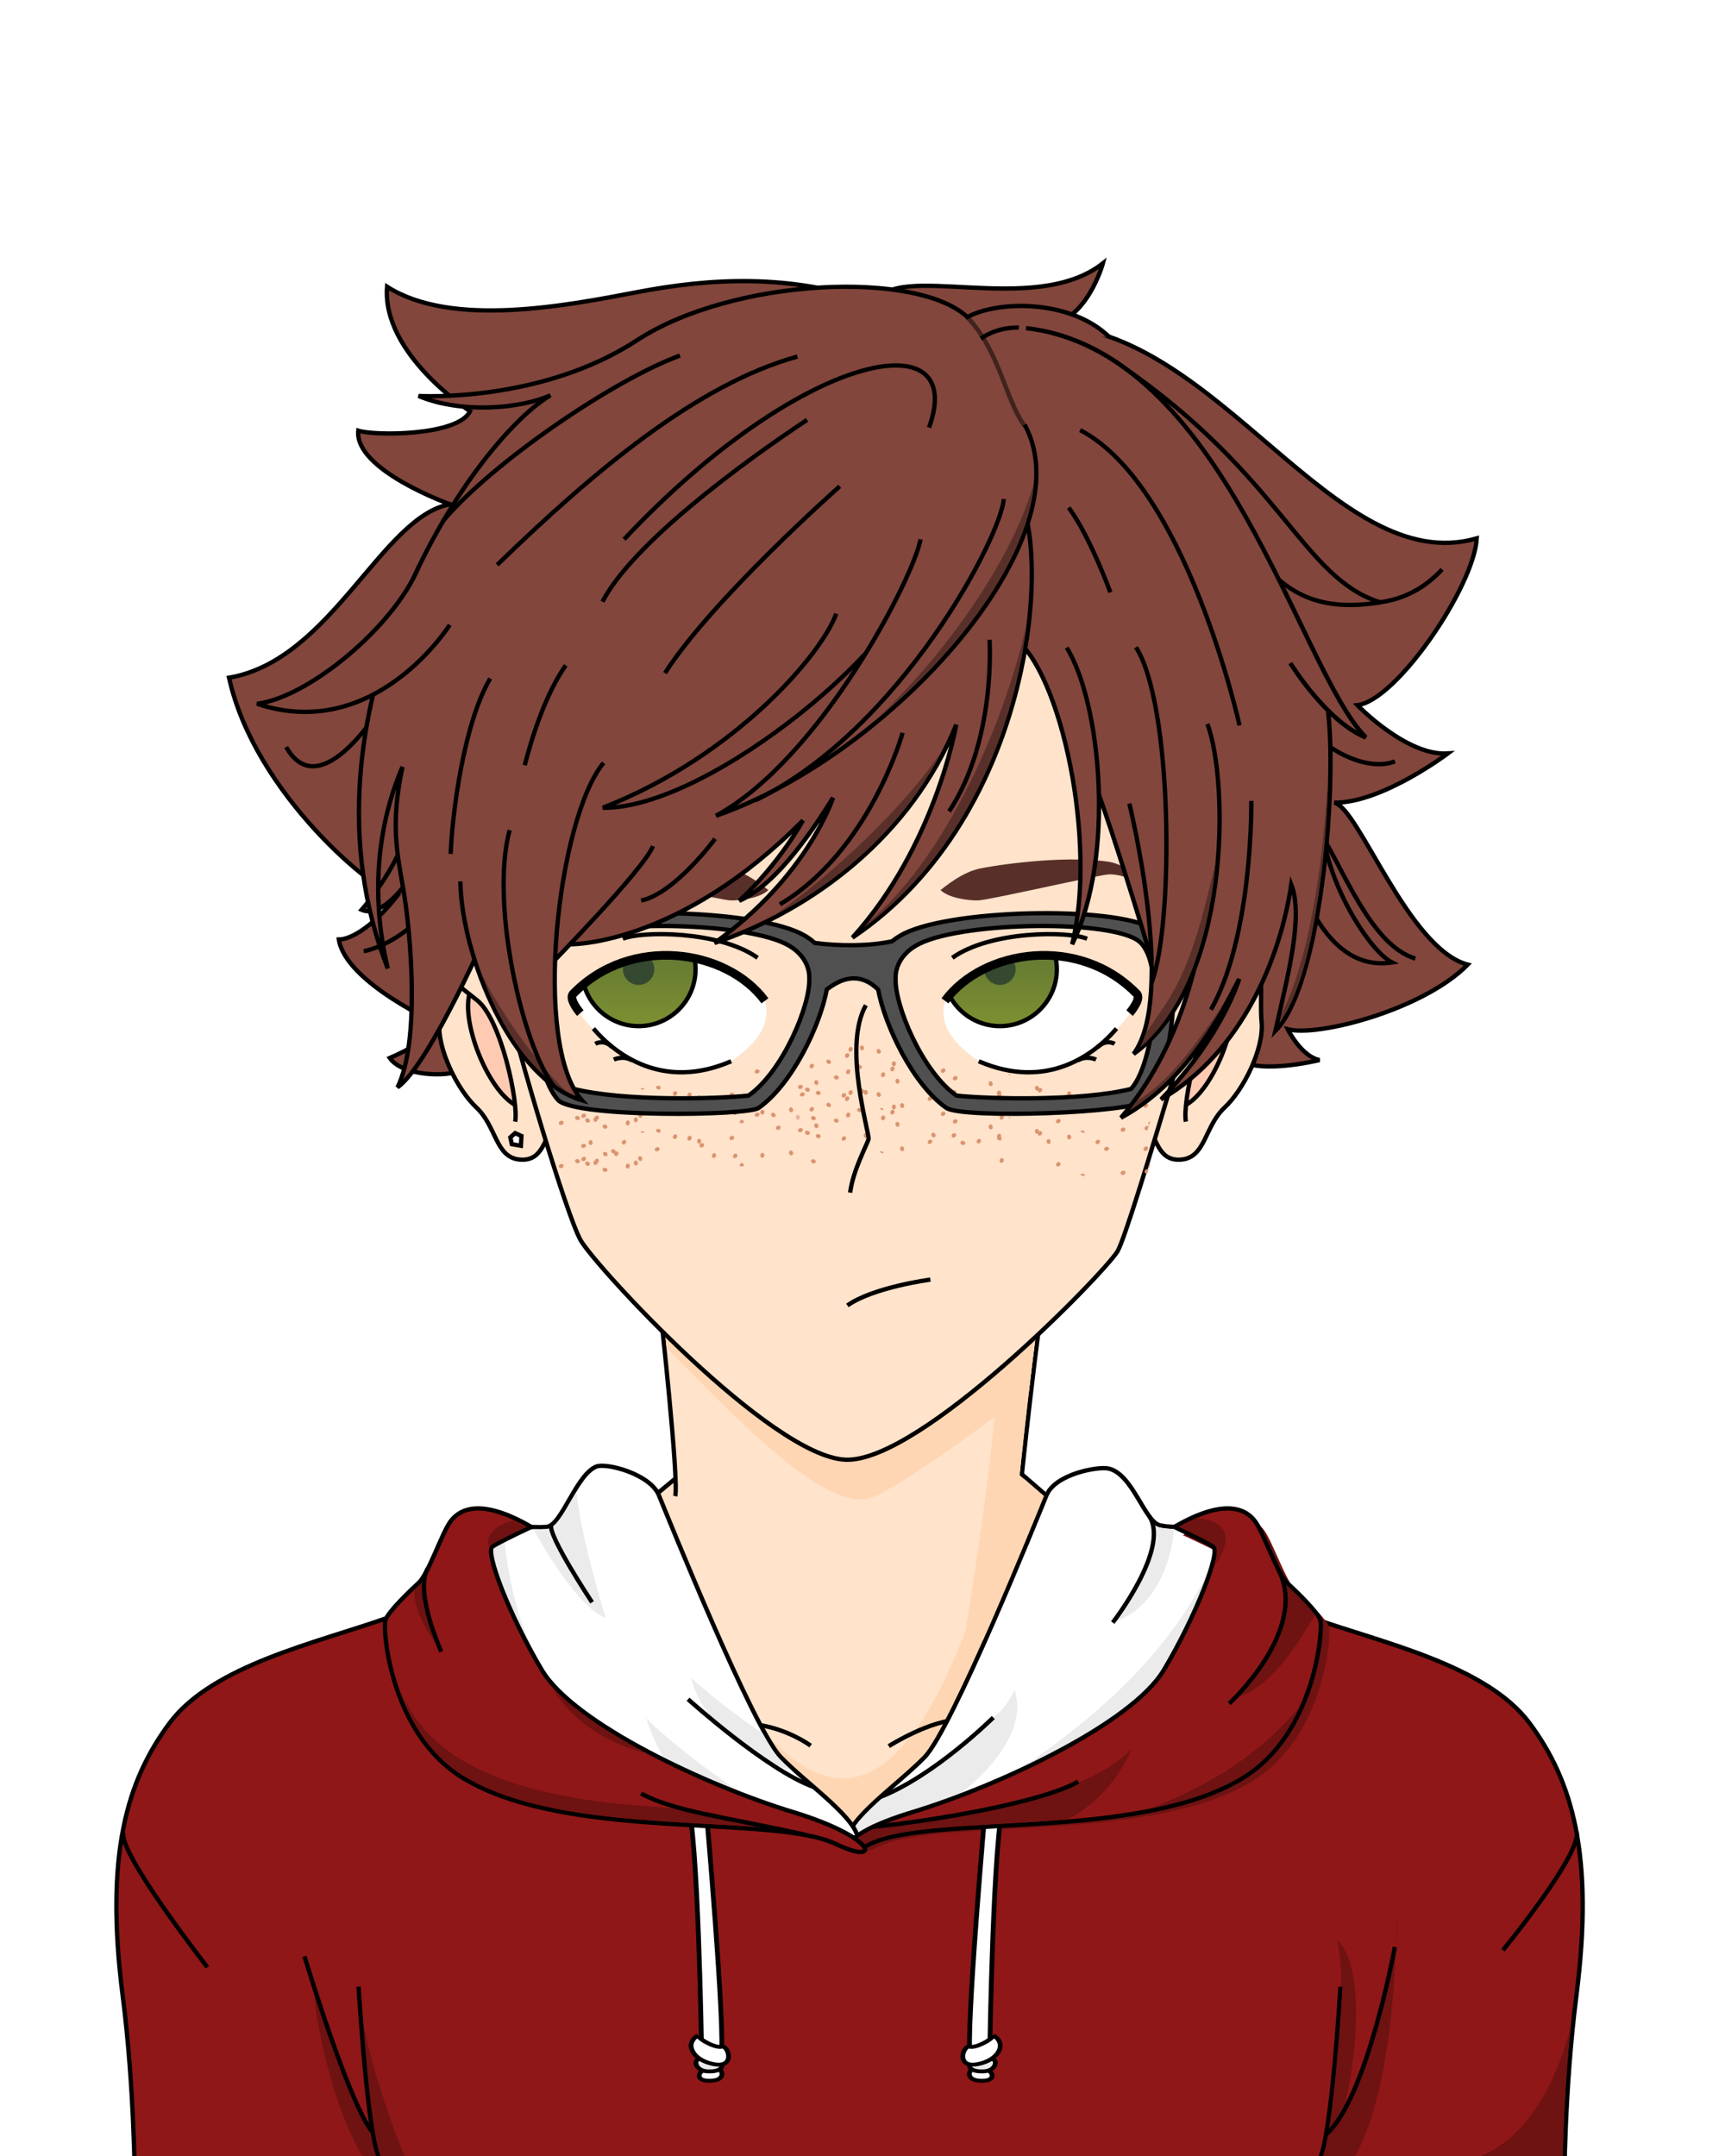 <?xml version="1.0" encoding="UTF-8" standalone="no"?>
<svg
   xmlns:dc="http://purl.org/dc/elements/1.1/"
   xmlns:cc="http://creativecommons.org/ns#"
   xmlns:rdf="http://www.w3.org/1999/02/22-rdf-syntax-ns#"
   xmlns:svg="http://www.w3.org/2000/svg"
   xmlns="http://www.w3.org/2000/svg"
   xmlns:xlink="http://www.w3.org/1999/xlink"
   id="svg8"
   version="1.1"
   viewBox="0 0 105.833 132.292"
   height="500"
   width="400">
  <defs
     id="defs2">
    <linearGradient
       id="linearGradient7717">
      <stop
         id="stop7713"
         offset="0"
         style="stop-color:#566a34;stop-opacity:1" />
      <stop
         id="stop7715"
         offset="1"
         style="stop-color:#7e9231;stop-opacity:1" />
    </linearGradient>
    <linearGradient
       y2="229.933"
       x2="41.837"
       y1="222.491"
       x1="41.837"
       gradientUnits="userSpaceOnUse"
       id="linearGradient7567-6-1"
       xlink:href="#linearGradient7717"
       gradientTransform="translate(-104.402,-0.114)" />
    <filter
       height="1.315"
       y="-0.157"
       width="1.579"
       x="-0.29"
       id="filter10308-8"
       style="color-interpolation-filters:sRGB">
      <feGaussianBlur
         id="feGaussianBlur10310-3"
         stdDeviation="0.439" />
    </filter>
    <filter
       height="2.917"
       y="-0.959"
       width="3.323"
       x="-1.162"
       id="filter8987-51"
       style="color-interpolation-filters:sRGB">
      <feGaussianBlur
         id="feGaussianBlur8989-04"
         stdDeviation="0.12" />
    </filter>
    <filter
       height="1.066"
       y="-0.033"
       width="1.015"
       x="-0.007"
       id="filter8991-12"
       style="color-interpolation-filters:sRGB">
      <feGaussianBlur
         id="feGaussianBlur8993-3"
         stdDeviation="0.454" />
    </filter>
    <filter
       height="1.066"
       y="-0.033"
       width="1.015"
       x="-0.007"
       id="filter8991-1-8"
       style="color-interpolation-filters:sRGB">
      <feGaussianBlur
         id="feGaussianBlur8993-8-66"
         stdDeviation="0.454" />
    </filter>
    <linearGradient
       y2="229.933"
       x2="41.837"
       y1="222.491"
       x1="41.837"
       gradientTransform="translate(0.32,-0.114)"
       gradientUnits="userSpaceOnUse"
       id="linearGradient19664"
       xlink:href="#linearGradient7717" />
    <linearGradient
       y2="229.933"
       x2="41.837"
       y1="222.491"
       x1="41.837"
       gradientTransform="translate(0.32,-0.114)"
       gradientUnits="userSpaceOnUse"
       id="linearGradient19666"
       xlink:href="#linearGradient7717" />
  </defs>
  <g
     style="display:inline"
     transform="translate(0,-164.708)"
     id="layer1">
    <g
       transform="translate(162.188,10.409)"
       id="g23205">
      <path
         style="display:inline;fill:#82463c;fill-opacity:1;stroke:#000000;stroke-width:0.265px;stroke-linecap:butt;stroke-linejoin:miter;stroke-opacity:1"
         d="m -108.449,172.917 c -5.3,-1.89 -10.312,-1.52 -14.626,-0.698 -4.314,0.822 -11.38,2.219 -15.366,-0.329 -0.329,4.15 5.094,7.642 5.094,7.642 -0.74,1.52 -5.875,1.52 -6.861,1.191 -0.247,2.424 5.629,4.519 5.629,4.519 -4.191,0.74 -7.272,9.573 -13.558,10.641 1.602,7.231 9.08,13.229 10.312,13.394 -1.52,1.931 -2.876,2.67 -3.574,2.67 0.411,2.67 6.245,5.259 6.245,5.259 -0.37,0.822 -3.122,2.013 -3.122,2.013 0.822,1.15 3.574,1.15 4.273,0.781 0.698,-0.37 47.514,-0.965 47.514,-0.965 0.965,1.376 5.259,0.308 5.259,0.308 -1.13,-0.226 -1.952,-1.89 -1.952,-1.89 1.849,0.493 8.341,-1.206 11.043,-3.966 -3.66,-0.959 -6.711,-9.674 -8.192,-9.935 2.934,0.029 6.972,-3.021 6.972,-3.021 -2.527,0.174 -5.549,-2.963 -5.549,-2.963 2.411,-0.291 7.149,-7.272 7.323,-10.235 -8.735,2.517 -15.923,-13.023 -26.359,-13.064 2.458,-0.277 3.423,-3.815 3.423,-3.815 -4.256,3.364 -12.82,-0.219 -13.928,2.465 z"
         id="path9052-7" />
      <path
         style="display:inline;fill:none;stroke:#000000;stroke-width:0.265px;stroke-linecap:butt;stroke-linejoin:miter;stroke-opacity:1"
         d="m -135.345,209.444 c -2.179,2.872 -4.532,3.221 -4.532,3.221"
         id="path9201-0" />
      <path
         style="display:inline;fill:none;stroke:#000000;stroke-width:0.265px;stroke-linecap:butt;stroke-linejoin:miter;stroke-opacity:1"
         d="m -144.629,200.138 c 2.098,3.7 5.835,-2.499 5.835,-2.499"
         id="path9199-5" />
      <path
         style="display:inline;fill:none;stroke:#000000;stroke-width:0.265px;stroke-linecap:butt;stroke-linejoin:miter;stroke-opacity:1"
         d="m -82.007,198.721 c 1.017,1.598 3.748,2.963 5.403,2.295"
         id="path9195-7" />
      <path
         style="display:inline;fill:none;stroke:#000000;stroke-width:0.265px;stroke-linecap:butt;stroke-linejoin:miter;stroke-opacity:1"
         d="m -81.191,205.391 c 1.483,2.363 3.15,6.92 5.836,7.727"
         id="path9197-3" />
      <path
         style="display:inline;fill:none;stroke:#000000;stroke-width:0.265px;stroke-linecap:butt;stroke-linejoin:miter;stroke-opacity:1"
         d="m -85.009,188.663 c 2.301,2.054 7.683,4.478 11.298,0.575"
         id="path9193-3" />
      <path
         style="display:inline;fill:#82463c;fill-opacity:1;stroke:#000000;stroke-width:0.265px;stroke-linecap:butt;stroke-linejoin:miter;stroke-opacity:1"
         d="m -137.05,203.211 c 0.515,2.986 -2.952,6.913 -2.952,6.913 1.648,0.719 3.776,-3.208 3.776,-3.208"
         id="path9101-38" />
      <g
         transform="matrix(-1,0,0,1,-57.826,-9.615)"
         style="display:inline"
         id="g9020-6-37">
        <path
           id="path8997-8-39"
           d="m 34.088,232.751 c -0.697,0.93 -0.738,2.458 -2.219,2.313 -1.482,-0.145 -1.401,-2.033 -2.644,-3.196 -1.16,-1.086 -2.411,-3.602 -2.266,-5.229 0.145,-1.627 -0.261,-3.544 0.697,-4.271 0.959,-0.726 4.3,3.544 4.3,3.544 z"
           style="fill:#ffe3cb;fill-opacity:1;stroke:#000000;stroke-width:0.265px;stroke-linecap:butt;stroke-linejoin:miter;stroke-opacity:1" />
        <path
           id="path9003-3-2"
           d="m 29.124,225.113 0.697,0.799 0.596,1.133 0.523,1.54 0.523,2.237 0.108,0.872 -0.413,-0.334 -1.06,-1.162 -0.886,-1.99 -0.479,-1.83 0.088,-1.54 z"
           style="fill:#ffcab2;fill-opacity:1;stroke:none;stroke-width:0.265px;stroke-linecap:butt;stroke-linejoin:miter;stroke-opacity:1" />
        <path
           id="path8999-0-5"
           d="m 31.604,232.739 c 0.232,-1.133 -0.862,-6.275 -2.32,-7.437 -1.459,-1.162 -1.459,-1.162 -1.459,-1.162"
           style="fill:none;stroke:#000000;stroke-width:0.265px;stroke-linecap:butt;stroke-linejoin:miter;stroke-opacity:1" />
        <path
           id="path9001-8-86"
           d="m 28.819,224.837 c -0.53,1.772 1.061,5.868 2.751,6.856"
           style="fill:none;stroke:#000000;stroke-width:0.265px;stroke-linecap:butt;stroke-linejoin:miter;stroke-opacity:1" />
      </g>
      <g
         style="display:inline"
         id="g9020-94"
         transform="translate(-162.188,-9.615)">
        <path
           id="path8997-1"
           d="m 34.088,232.751 c -0.697,0.93 -0.738,2.458 -2.219,2.313 -1.482,-0.145 -1.401,-2.033 -2.644,-3.196 -1.16,-1.086 -2.411,-3.602 -2.266,-5.229 0.145,-1.627 -0.261,-3.544 0.697,-4.271 0.959,-0.726 4.3,3.544 4.3,3.544 z"
           style="fill:#ffe3cb;fill-opacity:1;stroke:#000000;stroke-width:0.265px;stroke-linecap:butt;stroke-linejoin:miter;stroke-opacity:1" />
        <path
           id="path9003-0"
           d="m 29.124,225.113 0.697,0.799 0.596,1.133 0.523,1.54 0.523,2.237 0.108,0.872 -0.413,-0.334 -1.06,-1.162 -0.886,-1.99 -0.479,-1.83 0.088,-1.54 z"
           style="fill:#ffcab2;fill-opacity:1;stroke:none;stroke-width:0.265px;stroke-linecap:butt;stroke-linejoin:miter;stroke-opacity:1" />
        <path
           id="path8999-1"
           d="m 31.604,232.739 c 0.232,-1.133 -0.862,-6.275 -2.32,-7.437 -1.459,-1.162 -1.459,-1.162 -1.459,-1.162"
           style="fill:none;stroke:#000000;stroke-width:0.265px;stroke-linecap:butt;stroke-linejoin:miter;stroke-opacity:1" />
        <path
           id="path9001-09"
           d="m 28.819,224.837 c -0.53,1.772 1.061,5.868 2.751,6.856"
           style="fill:none;stroke:#000000;stroke-width:0.265px;stroke-linecap:butt;stroke-linejoin:miter;stroke-opacity:1" />
        <path
           id="path9013-7"
           d="m 31.604,233.444 -0.294,0.258 0.091,0.418 0.559,0.098 0.033,-0.599 z"
           style="fill:#ffffff;fill-opacity:1;stroke:#000000;stroke-width:0.265px;stroke-linecap:butt;stroke-linejoin:miter;stroke-opacity:1" />
      </g>
      <path
         style="display:inline;fill:#ffe3cb;fill-opacity:1;stroke:#000000;stroke-width:0.265px;stroke-linecap:butt;stroke-linejoin:miter;stroke-opacity:1"
         d="m -122.446,246.423 3.021,-2.498 19.232,0.232 3.835,3.312 -6.566,14.235 -7.282,5.57 -6.837,-6.093 z"
         id="path2622-8" />
      <path
         style="display:inline;fill:#ffd6b3;fill-opacity:1;stroke:none;stroke-width:0.265px;stroke-linecap:butt;stroke-linejoin:miter;stroke-opacity:1"
         d="m -99.861,244.619 c -2.343,7.869 -8.117,32.04 -19.64,9.282 0.312,0.935 0.633,1.866 0.958,2.796 l 1.613,4.406 6.73,5.998 7.17,-5.482 6.51,-14.115 z"
         id="path9203-7" />
      <path
         style="display:inline;fill:none;stroke:#000000;stroke-width:0.265px;stroke-linecap:butt;stroke-linejoin:miter;stroke-opacity:1"
         d="m -103.244,259.815 c -1.859,0 -4.416,1.627 -4.416,1.627"
         id="path2624-76" />
      <path
         style="display:inline;fill:none;stroke:#000000;stroke-width:0.265px;stroke-linecap:butt;stroke-linejoin:miter;stroke-opacity:1"
         d="m -116.752,260.077 c 2.382,-0.087 4.3,1.336 4.3,1.336"
         id="path2626-65" />
      <path
         style="display:inline;fill:#ffffff;fill-opacity:1;stroke:#000000;stroke-width:0.265px;stroke-linecap:butt;stroke-linejoin:miter;stroke-opacity:1"
         d="m -110.206,267.274 c -0.062,-1.325 3.061,-3.431 4.745,-5.156 1.684,-1.726 6.943,-14.749 7.477,-16.064 0.534,-1.315 3.181,-1.794 3.821,-1.643 1.479,0.349 2.197,3.261 3.143,3.482 1.034,0.242 2.694,-0.065 2.691,-0.072 l 2.054,1.89 -2.219,6.861 -6.039,5.218 -10.025,4.108 z"
         id="path2605-2-24" />
      <path
         style="display:inline;fill:#ebebeb;fill-opacity:1;stroke:none;stroke-width:0.265px;stroke-linecap:butt;stroke-linejoin:miter;stroke-opacity:1"
         d="m -86.994,248.716 c -0.216,0.259 -0.452,0.659 -0.71,1.243 -3.644,8.235 -11.887,12.718 -15.372,15.284 l -0.021,0.317 8.815,-4.008 5.728,-5.431 2.003,-6.987 z"
         id="path9961-4" />
      <path
         style="display:inline;fill:#ebebeb;fill-opacity:1;stroke:none;stroke-width:0.265px;stroke-linecap:butt;stroke-linejoin:miter;stroke-opacity:1"
         d="m -99.945,257.983 c 0,0 -0.529,1.224 -1.323,1.687 l -1.157,1.078 -1.912,1.573 -2.058,1.357 -1.271,0.612 c -0.251,0.22 -0.498,0.438 -0.732,0.654 -0.489,0.451 -0.923,0.89 -1.225,1.289 -0.249,0.329 -0.332,0.602 -0.371,0.853 l 3.919,-0.955 c 0.366,-0.252 0.801,-0.523 1.334,-0.811 2.257,-1.216 5.787,-4.493 4.795,-7.337 z"
         id="path9925-2" />
      <path
         style="display:inline;fill:#ffffff;fill-opacity:1;stroke:#000000;stroke-width:0.265px;stroke-linecap:butt;stroke-linejoin:miter;stroke-opacity:1"
         d="m -109.539,267.274 c 0.062,-1.325 -3.061,-3.431 -4.745,-5.156 -1.684,-1.726 -6.943,-14.749 -7.477,-16.064 -0.534,-1.315 -3.231,-2.01 -3.841,-1.767 -1.238,0.494 -2.127,3.609 -3.04,3.698 -0.967,0.094 -2.773,-0.164 -2.773,-0.164 l -2.054,1.89 2.219,6.861 6.039,5.218 10.025,4.108 z"
         id="path2605-9" />
      <path
         style="display:inline;fill:#ebebeb;fill-opacity:1;stroke:none;stroke-width:0.265px;stroke-linecap:butt;stroke-linejoin:miter;stroke-opacity:1"
         d="m -131.25,247.066 -1.16,0.411 -1.044,1.693 2.783,7.014 c 0.946,0.655 2.032,1.161 1.105,-0.79 -1.484,-3.123 -1.871,-7.536 -1.684,-8.329 z"
         id="path9997-76" />
      <path
         style="display:inline;fill:#ebebeb;fill-opacity:1;stroke:none;stroke-width:0.265px;stroke-linecap:butt;stroke-linejoin:miter;stroke-opacity:1"
         d="m -122.534,259.728 c 0,0 0.634,2.271 2.113,3.882 l 2.496,1.023 3.482,0.978 c -3.146,-1.53 -7.407,-5.101 -8.091,-5.883 z m 8.091,5.883 c 0.596,0.29 1.157,0.515 1.641,0.625 l 3.017,0.684 c -9e-5,-2.6e-4 -5.3e-4,-5.3e-4 -5.3e-4,-0.001 z"
         id="path2605-3-7" />
      <path
         style="display:inline;fill:#901717;fill-opacity:1;stroke:none;stroke-width:0.265px;stroke-linecap:butt;stroke-linejoin:miter;stroke-opacity:1"
         d="m -80.759,287.385 c 0.822,-3.369 3.369,-32.292 3.369,-32.292 -0.493,-0.575 -7.477,-2.383 -7.477,-2.383 l -4.437,9.285 -12.818,3.122 -6.491,1.315 -1.15,0.493 -7.231,-2.301 -15.53,-4.026 -4.766,-7.067 c -2.136,0 -5.834,1.972 -5.834,1.972 0,2.465 3.451,31.717 3.451,31.717 z"
         id="path2503-7" />
      <path
         style="display:inline;fill:#6e1212;fill-opacity:1;stroke:none;stroke-width:0.265px;stroke-linecap:butt;stroke-linejoin:miter;stroke-opacity:1"
         d="m -140.188,276.2 -0.643,1.03 c 0.619,5.379 1.158,9.99 1.158,9.99 l 2.601,0.007 c -1.051,-2.246 -3.035,-7.965 -3.116,-11.028 z"
         id="path10043-01" />
      <path
         style="display:inline;fill:#901717;fill-opacity:1;stroke:#000000;stroke-width:0.265px;stroke-linecap:butt;stroke-linejoin:miter;stroke-opacity:1"
         d="m -81.581,253.614 c 4.191,1.479 10.6,2.876 13.229,6.409 2.629,3.533 3.987,8.095 2.876,16.762 -0.724,5.649 -0.74,11.504 -0.74,11.504 l -15.037,-1.456 c 0.755,-1.249 1.307,-10.633 1.307,-10.633"
         id="path2505-5" />
      <path
         style="display:inline;fill:#6e1212;fill-opacity:1;stroke:none;stroke-width:0.265px;stroke-linecap:butt;stroke-linejoin:miter;stroke-opacity:1"
         d="m -89.612,248.5 c 3.196,-1.826 4.474,-1.027 4.997,-0.285 0.523,0.742 1.332,3.126 1.917,3.652 0.655,0.589 1.883,1.761 2.047,2.255 0.164,0.494 -0.268,6.809 -4.756,9.502 -6.403,3.842 -18.964,2.165 -22.871,3.977 -1.504,0.843 -2.542,-0.385 2.629,-1.926 5.171,-1.541 13.422,-5.307 15.397,-8.559 1.975,-3.252 3.5,-7.12 3.027,-7.432 -0.472,-0.313 -2.388,-1.184 -2.388,-1.184 z"
         id="path2537-23-2" />
      <path
         style="display:inline;fill:#901717;fill-opacity:1;stroke:#000000;stroke-width:0.265px;stroke-linecap:butt;stroke-linejoin:miter;stroke-opacity:1"
         d="m -138.553,253.614 c -4.191,1.479 -10.6,2.876 -13.229,6.409 -2.629,3.533 -3.987,8.095 -2.876,16.762 0.724,5.649 0.74,11.504 0.74,11.504 l 15.037,-1.456 c -0.755,-1.249 -1.307,-10.633 -1.307,-10.633"
         id="path2505-6-84" />
      <g
         style="display:inline;stroke-width:1.107"
         id="g2566-6-37"
         transform="matrix(-1,0,0,0.816,-60.006,40.941)">
        <path
           id="path2554-1-93"
           d="m 40.591,274.486 c 0.657,2.301 0.863,18.447 0.863,18.447 l 1.191,0.616 c 0.329,-1.397 -0.945,-19.104 -0.945,-19.104 z"
           style="fill:#ffffff;fill-opacity:1;stroke:#000000;stroke-width:0.293px;stroke-linecap:butt;stroke-linejoin:miter;stroke-opacity:1" />
        <path
           id="path2560-9-67"
           d="m 41.629,294.586 c -0.339,0.072 -0.616,0.801 0.308,0.801 0.924,0 0.883,-0.668 0.575,-0.904 -0.308,-0.236 -0.883,0.103 -0.883,0.103 z"
           style="fill:#ffffff;fill-opacity:1;stroke:#000000;stroke-width:0.293px;stroke-linecap:butt;stroke-linejoin:miter;stroke-opacity:1" />
        <path
           id="path2558-5-3"
           d="m 41.464,293.734 c -0.565,-0.082 -0.452,0.904 0.37,0.945 0.822,0.041 1.068,-0.39 0.688,-0.698 -0.38,-0.308 -1.058,-0.246 -1.058,-0.246 z"
           style="fill:#ebebeb;fill-opacity:1;stroke:#000000;stroke-width:0.293px;stroke-linecap:butt;stroke-linejoin:miter;stroke-opacity:1" />
        <path
           id="path2556-4-1"
           d="m 41.238,291.974 c 0.073,0.334 1.177,1.031 1.496,0.828 0.407,0.058 0.77,1.627 -0.523,1.336 -1.293,-0.291 -1.845,-1.54 -0.973,-2.164 z"
           style="fill:#ffffff;fill-opacity:1;stroke:#000000;stroke-width:0.293px;stroke-linecap:butt;stroke-linejoin:miter;stroke-opacity:1" />
      </g>
      <path
         style="display:inline;fill:#901717;fill-opacity:1;stroke:#000000;stroke-width:0.265px;stroke-linecap:butt;stroke-linejoin:miter;stroke-opacity:1"
         d="m -90.142,247.992 c 3.196,-1.859 4.474,-1.046 4.997,-0.291 0.523,0.755 1.332,3.183 1.917,3.719 0.655,0.599 1.883,1.793 2.047,2.297 0.164,0.503 -0.268,6.933 -4.756,9.675 -6.403,3.913 -18.964,2.205 -22.871,4.05 -1.504,0.859 -2.542,-0.392 2.629,-1.961 5.171,-1.569 13.422,-5.403 15.397,-8.715 1.975,-3.312 3.5,-7.25 3.027,-7.568 -0.472,-0.318 -2.388,-1.205 -2.388,-1.205 z"
         id="path2537-4" />
      <g
         id="g2566-8"
         transform="matrix(1,0,0,0.816,-160.601,40.941)"
         style="display:inline;stroke-width:1.107">
        <path
           id="path2554-15"
           d="m 40.591,274.486 c 0.657,2.301 0.863,18.447 0.863,18.447 l 1.191,0.616 c 0.329,-1.397 -0.945,-19.104 -0.945,-19.104 z"
           style="fill:#ffffff;fill-opacity:1;stroke:#000000;stroke-width:0.293px;stroke-linecap:butt;stroke-linejoin:miter;stroke-opacity:1" />
        <path
           id="path2560-91"
           d="m 41.629,294.586 c -0.339,0.072 -0.616,0.801 0.308,0.801 0.924,0 0.883,-0.668 0.575,-0.904 -0.308,-0.236 -0.883,0.103 -0.883,0.103 z"
           style="fill:#ffffff;fill-opacity:1;stroke:#000000;stroke-width:0.293px;stroke-linecap:butt;stroke-linejoin:miter;stroke-opacity:1" />
        <path
           id="path2558-1"
           d="m 41.464,293.734 c -0.565,-0.082 -0.452,0.904 0.37,0.945 0.822,0.041 1.068,-0.39 0.688,-0.698 -0.38,-0.308 -1.058,-0.246 -1.058,-0.246 z"
           style="fill:#ebebeb;fill-opacity:1;stroke:#000000;stroke-width:0.293px;stroke-linecap:butt;stroke-linejoin:miter;stroke-opacity:1" />
        <path
           id="path2556-97"
           d="m 41.238,291.974 c 0.073,0.334 1.177,1.031 1.496,0.828 0.407,0.058 0.77,1.627 -0.523,1.336 -1.293,-0.291 -1.845,-1.54 -0.973,-2.164 z"
           style="fill:#ffffff;fill-opacity:1;stroke:#000000;stroke-width:0.293px;stroke-linecap:butt;stroke-linejoin:miter;stroke-opacity:1" />
      </g>
      <path
         style="display:inline;fill:#6e1212;fill-opacity:1;stroke:none;stroke-width:0.265px;stroke-linecap:butt;stroke-linejoin:miter;stroke-opacity:1"
         d="m -92.756,261.587 c -1.423,1.569 -4.009,2.353 -4.009,2.353 l -1.896,0.704 -4.694,0.965 -2.757,0.488 -1.904,0.172 c -0.35,0.145 -0.659,0.286 -0.902,0.416 -0.595,0.319 -0.886,0.597 -0.959,0.744 -0.036,0.073 -0.026,0.089 -0.015,0.103 0.01,0.014 0.056,0.045 0.148,0.053 0.184,0.017 0.515,-0.055 0.873,-0.26 l 0.004,-0.002 0.004,-0.002 c 1.009,-0.476 2.535,-0.712 4.367,-0.873 1.832,-0.161 3.969,-0.242 6.182,-0.389 0.537,-0.035 1.079,-0.075 1.622,-0.12 2.917,-1.513 3.937,-4.353 3.937,-4.353 z"
         id="path9568-0" />
      <path
         style="display:inline;fill:#901717;fill-opacity:1;stroke:#000000;stroke-width:0.265px;stroke-linecap:butt;stroke-linejoin:miter;stroke-opacity:1"
         d="m -129.586,247.992 c -3.196,-1.859 -4.474,-1.046 -4.997,-0.291 -0.523,0.755 -1.332,3.183 -1.917,3.719 -0.655,0.599 -1.883,1.793 -2.047,2.297 -0.164,0.503 0.268,6.933 4.756,9.675 6.403,3.913 18.964,2.205 22.871,4.05 2.88,1.372 2.542,-0.392 -2.629,-1.961 -5.171,-1.569 -13.422,-5.403 -15.397,-8.715 -1.975,-3.312 -3.5,-7.25 -3.027,-7.568 0.472,-0.318 2.388,-1.205 2.388,-1.205 z"
         id="path2537-2-8" />
      <path
         style="display:inline;fill:#6e1212;fill-opacity:1;stroke:none;stroke-width:0.265px;stroke-linecap:butt;stroke-linejoin:miter;stroke-opacity:1"
         d="m -76.464,271.646 c 0,0 0.084,1.98 -0.247,2.84 l -0.38,1.786 -0.695,2.447 -1.174,3.572 -1.042,2.117 -0.666,0.683 c -0.059,0.353 -0.119,0.683 -0.182,0.956 -0.07,0.299 -0.146,0.49 -0.226,0.67 l 1.873,0.184 c 0.597,-1.142 2.509,-4.207 2.74,-15.255 z"
         id="path9723-46" />
      <path
         style="display:inline;fill:#6e1212;fill-opacity:1;stroke:none;stroke-width:0.265px;stroke-linecap:butt;stroke-linejoin:miter;stroke-opacity:1"
         d="m -80.153,273.323 c 0,0 0.378,1.929 0.208,2.876 l 0.131,0.008 c 0,0 -0.138,2.349 -0.371,4.853 -0.116,1.252 -0.255,2.544 -0.414,3.603 -0.079,0.53 -0.164,1.001 -0.252,1.383 -0.07,0.3 -0.146,0.49 -0.226,0.67 l 1.075,-2.308 c 0.63,-1.2 1.994,-9.064 -0.151,-11.085 z"
         id="path9759-7" />
      <path
         style="display:inline;fill:none;stroke:#000000;stroke-width:0.265px;stroke-linecap:butt;stroke-linejoin:miter;stroke-opacity:1"
         d="m -80.862,285.29 c 2.527,-2.116 4.252,-11.524 4.252,-11.524"
         id="path2595-6" />
      <path
         style="display:inline;fill:none;stroke:#000000;stroke-width:0.265px;stroke-linecap:butt;stroke-linejoin:miter;stroke-opacity:1"
         d="m -65.463,266.686 c 0.363,1.322 -4.517,7.277 -4.517,7.277"
         id="path2597-91" />
      <path
         style="display:inline;fill:#6e1212;fill-opacity:1;stroke:none;stroke-width:0.265px;stroke-linecap:butt;stroke-linejoin:miter;stroke-opacity:1"
         d="m -142.956,276.173 c 0.226,3.317 1.526,8.095 3.119,10.619 l 0.78,-0.075 c -0.081,-0.179 -0.157,-0.37 -0.226,-0.67 -0.078,-0.337 -0.153,-0.753 -0.224,-1.209 l -0.399,-0.581 -0.696,-1.497 -1.111,-2.929 -1.006,-2.888 z"
         id="path10061-9" />
      <path
         style="display:inline;fill:none;stroke:#000000;stroke-width:0.265px;stroke-linecap:butt;stroke-linejoin:miter;stroke-opacity:1"
         d="m -139.383,285.061 c -1.453,-1.859 -4.125,-10.72 -4.125,-10.72"
         id="path2601-81" />
      <path
         style="display:inline;fill:none;stroke:#000000;stroke-width:0.265px;stroke-linecap:butt;stroke-linejoin:miter;stroke-opacity:1"
         d="m -154.606,266.73 c -0.407,1.162 5.142,8.28 5.142,8.28"
         id="path2603-1" />
      <path
         style="display:inline;fill:#ffe3cb;fill-opacity:1;stroke:#000000;stroke-width:0.265px;stroke-linecap:butt;stroke-linejoin:miter;stroke-opacity:1"
         d="m -120.761,246.103 c 0.232,-1.017 -0.901,-11.301 -0.901,-11.301 l 11.446,5.897 12.114,-7.147 c -0.32,1.278 -1.511,12.027 -1.511,12.492"
         id="path2628-8" />
      <path
         style="display:inline;fill:#ffd6b3;fill-opacity:1;stroke:none;stroke-width:0.265px;stroke-linecap:butt;stroke-linejoin:miter;stroke-opacity:1"
         d="m -98.274,233.809 -11.937,7.043 -11.293,-5.818 c 0.013,0.122 0.097,0.899 0.206,1.948 4.331,4.404 9.945,10.386 12.723,9.151 2.146,-0.954 6.93,-4.508 9.519,-6.483 0.153,-1.307 0.311,-2.615 0.452,-3.689 0.138,-1.055 0.245,-1.737 0.33,-2.152 z"
         id="path9342-82" />
      <path
         style="display:inline;fill:#ffd6b3;fill-opacity:1;stroke:none;stroke-width:0.265px;stroke-linecap:butt;stroke-linejoin:miter;stroke-opacity:1"
         d="m -99.491,234.527 -1.377,0.812 c 0.167,5.791 -2.115,19.198 -2.115,19.198 l 1.098,0.413 c 0.158,-0.356 0.317,-0.713 0.473,-1.071 1.564,-3.572 2.963,-7.034 3.265,-7.779 l -1.485,-1.282 0.007,-0.069 c 0.152,-1.471 0.434,-4.014 0.712,-6.319 0.135,-1.125 0.268,-2.182 0.385,-3.042 z"
         id="path9240-2" />
      <path
         style="display:inline;fill:#ffe3cb;fill-opacity:1;stroke:#000000;stroke-width:0.265px;stroke-linecap:butt;stroke-linejoin:miter;stroke-opacity:1"
         d="m -131.22,215.222 c 0.755,3.486 3.777,13.596 4.648,15.165 0.872,1.569 11.679,13.305 16.269,13.48 4.59,0.174 15.862,-11.446 16.675,-12.782 0.813,-1.336 6.566,-21.44 6.566,-21.44 l -4.706,-18.709 -34.164,0.232 z"
         id="path2630-45" />
      <path
         id="path1103-9-9-24-4-3-6"
         d="m -104.211,215.709 c 1.119,-2.172 5.646,-2.806 5.646,-2.806 l 2.372,0.217 1.954,0.702 1.47,1.036 0.351,0.451 c 0,0 -0.367,0.685 -0.468,1.153 -0.1,0.468 -1.954,2.088 -1.954,2.088 l -1.219,0.819 -1.687,0.585 -2.055,0.167 c 0,0 -1.554,-0.15 -2.339,-0.702 -0.785,-0.551 -2.623,-1.837 -2.071,-3.708 z"
         style="display:inline;fill:#ffffff;fill-opacity:1;stroke:none;stroke-width:0.265px;stroke-linecap:butt;stroke-linejoin:miter;stroke-opacity:1" />
      <g
         transform="translate(-142.753,-12.288)"
         style="display:inline"
         id="g9142-0-3">
        <g
           id="g7878-5-7">
          <circle
             style="opacity:1;fill:url(#linearGradient19664);fill-opacity:1;stroke:#000000;stroke-width:0.265;stroke-linecap:round;stroke-linejoin:round;stroke-miterlimit:4;stroke-dasharray:none;stroke-opacity:1;paint-order:fill markers stroke"
             id="path1121-5-4-21-9-3-11"
             cx="41.914"
             cy="226.059"
             r="3.491" />
          <circle
             style="display:inline;opacity:1;fill:#354931;fill-opacity:1;stroke:none;stroke-width:0.265;stroke-linecap:round;stroke-linejoin:round;stroke-miterlimit:4;stroke-dasharray:none;stroke-opacity:1;paint-order:fill markers stroke"
             id="path1121-4-0-1-1-2-0-1"
             cx="41.914"
             cy="226.059"
             r="0.963" />
        </g>
        <ellipse
           style="display:inline;opacity:1;fill:#ffffff;fill-opacity:1;stroke:none;stroke-width:0.265;stroke-linecap:round;stroke-linejoin:round;stroke-miterlimit:4;stroke-dasharray:none;stroke-opacity:1;paint-order:fill markers stroke"
           id="path866-7-9-34-6-5-6"
           cx="77.327"
           cy="214.324"
           rx="0.763"
           ry="0.472"
           transform="rotate(9.986)" />
      </g>
      <path
         style="display:inline;fill:#ffffff;fill-opacity:1;stroke:none;stroke-width:0.265px;stroke-linecap:butt;stroke-linejoin:miter;stroke-opacity:1"
         d="m -115.258,215.709 c -1.119,-2.172 -5.646,-2.806 -5.646,-2.806 l -2.372,0.217 -1.954,0.702 -1.47,1.036 -0.351,0.451 c 0,0 0.367,0.685 0.468,1.153 0.1,0.468 1.954,2.088 1.954,2.088 l 1.219,0.819 1.687,0.585 2.055,0.167 c 0,0 1.554,-0.15 2.339,-0.702 0.785,-0.551 2.623,-1.837 2.071,-3.708 z"
         id="path1103-9-9-24-4-64" />
      <g
         style="display:inline"
         id="g9142-8"
         transform="translate(-164.92,-12.288)">
        <g
           id="g7878-7">
          <circle
             style="opacity:1;fill:url(#linearGradient19666);fill-opacity:1;stroke:#000000;stroke-width:0.265;stroke-linecap:round;stroke-linejoin:round;stroke-miterlimit:4;stroke-dasharray:none;stroke-opacity:1;paint-order:fill markers stroke"
             id="path1121-5-4-21-9-9"
             cx="41.914"
             cy="226.059"
             r="3.491" />
          <circle
             style="display:inline;opacity:1;fill:#354931;fill-opacity:1;stroke:none;stroke-width:0.265;stroke-linecap:round;stroke-linejoin:round;stroke-miterlimit:4;stroke-dasharray:none;stroke-opacity:1;paint-order:fill markers stroke"
             id="path1121-4-0-1-1-2-3"
             cx="41.914"
             cy="226.059"
             r="0.963" />
        </g>
        <ellipse
           style="display:inline;opacity:1;fill:#ffffff;fill-opacity:1;stroke:none;stroke-width:0.265;stroke-linecap:round;stroke-linejoin:round;stroke-miterlimit:4;stroke-dasharray:none;stroke-opacity:1;paint-order:fill markers stroke"
           id="path866-7-9-34-6-08"
           cx="77.327"
           cy="214.324"
           rx="0.763"
           ry="0.472"
           transform="rotate(9.986)" />
      </g>
      <path
         style="display:inline;fill:#ffe3cb;fill-opacity:1;stroke:none;stroke-width:0.265px;stroke-linecap:butt;stroke-linejoin:miter;stroke-opacity:1"
         d="m -93.529,209.2 -8.103,0.463 -24.871,0.926 -2.745,2.844 0.992,6.383 2.254,4.354 11.513,-0.886 3.497,-4.957 5.983,5.385 11.645,-0.311 2.679,-5.339 -0.165,-5.622 z m -27.375,3.703 c 0,0 4.527,0.634 5.646,2.806 0.551,1.871 -1.286,3.157 -2.071,3.708 -0.785,0.551 -2.339,0.702 -2.339,0.702 l -2.055,-0.167 -1.687,-0.585 -1.219,-0.819 c 0,0 -1.854,-1.62 -1.954,-2.088 -0.1,-0.468 -0.468,-1.153 -0.468,-1.153 l 0.35,-0.451 1.47,-1.036 1.954,-0.701 z m 22.339,0 2.372,0.217 1.954,0.701 1.47,1.036 0.35,0.451 c 0,0 -0.367,0.685 -0.468,1.153 -0.1,0.468 -1.954,2.088 -1.954,2.088 l -1.219,0.819 -1.687,0.585 -2.055,0.167 c 0,0 -1.554,-0.151 -2.339,-0.702 -0.785,-0.551 -2.622,-1.837 -2.071,-3.708 1.119,-2.172 5.646,-2.806 5.646,-2.806 z"
         id="path16976-4" />
      <path
         style="display:inline;opacity:1;fill:#da9470;fill-opacity:1;stroke:none;stroke-width:1.002;stroke-linecap:round;stroke-linejoin:round;stroke-miterlimit:4;stroke-dasharray:none;stroke-dashoffset:0;stroke-opacity:1;paint-order:fill markers stroke;filter:url(#filter8991-1-8)"
         d="m 173.051,182.452 a 0.568,0.469 79.568 0 0 -0.047,0.006 0.568,0.469 79.568 0 0 -0.359,0.645 0.568,0.469 79.568 0 0 0.564,0.475 0.568,0.469 79.568 0 0 0.359,-0.645 0.568,0.469 79.568 0 0 -0.518,-0.48 z m -2.545,0.352 a 0.469,0.568 20.717 0 0 -0.467,0.391 0.469,0.568 20.717 0 0 0.238,0.697 0.469,0.568 20.717 0 0 0.639,-0.365 0.469,0.568 20.717 0 0 -0.236,-0.697 0.469,0.568 20.717 0 0 -0.125,-0.025 0.469,0.568 20.717 0 0 -0.049,0 z m 6.395,0.459 a 0.568,0.469 66.169 0 0 -0.137,0.033 0.568,0.469 66.169 0 0 -0.199,0.709 0.568,0.469 66.169 0 0 0.658,0.332 0.568,0.469 66.169 0 0 0.199,-0.711 0.568,0.469 66.169 0 0 -0.521,-0.363 z m -17.525,0.043 a 0.469,0.568 71.56 0 0 -0.221,0.035 0.469,0.568 71.56 0 0 -0.393,0.625 0.469,0.568 71.56 0 0 0.689,0.266 0.469,0.568 71.56 0 0 0.391,-0.625 0.469,0.568 71.56 0 0 -0.467,-0.301 z m 10.369,0.93 a 0.469,0.568 29.631 0 0 -0.475,0.312 0.469,0.568 29.631 0 0 0.127,0.727 0.469,0.568 29.631 0 0 0.689,-0.262 0.469,0.568 29.631 0 0 -0.127,-0.727 0.469,0.568 29.631 0 0 -0.215,-0.051 z m -4.465,1.484 a 0.568,0.469 36.639 0 0 -0.338,0.166 0.568,0.469 36.639 0 0 0.176,0.717 0.568,0.469 36.639 0 0 0.736,-0.037 0.568,0.469 36.639 0 0 -0.176,-0.717 0.568,0.469 36.639 0 0 -0.398,-0.129 z m 15.211,0.404 a 0.568,0.469 88.446 0 0 -0.453,0.582 0.568,0.469 88.446 0 0 0.484,0.555 0.568,0.469 88.446 0 0 0.453,-0.58 0.568,0.469 88.446 0 0 -0.484,-0.557 z m -18.906,0.572 a 0.469,0.568 43.858 0 0 -0.436,0.199 0.469,0.568 43.858 0 0 -0.057,0.734 0.469,0.568 43.858 0 0 0.732,-0.084 0.469,0.568 43.858 0 0 0.055,-0.736 0.469,0.568 43.858 0 0 -0.295,-0.113 z m 10.896,0.225 a 0.568,0.469 23.674 0 0 -0.453,0.26 0.568,0.469 23.674 0 0 0.332,0.656 0.568,0.469 23.674 0 0 0.709,-0.201 0.568,0.469 23.674 0 0 -0.332,-0.658 0.568,0.469 23.674 0 0 -0.256,-0.057 z m 7.758,0.406 a 0.469,0.568 20.33 0 0 -0.512,0.395 0.469,0.568 20.33 0 0 0.242,0.695 0.469,0.568 20.33 0 0 0.637,-0.369 0.469,0.568 20.33 0 0 -0.242,-0.695 0.469,0.568 20.33 0 0 -0.125,-0.025 z m 11.73,0.443 a 0.469,0.568 51.86 0 0 -0.355,0.141 0.469,0.568 51.86 0 0 -0.158,0.719 0.469,0.568 51.86 0 0 0.736,0.018 0.469,0.568 51.86 0 0 0.158,-0.719 0.469,0.568 51.86 0 0 -0.381,-0.158 z m -43.072,0.23 a 0.469,0.568 69.612 0 0 -0.219,0.041 0.469,0.568 69.612 0 0 -0.371,0.639 0.469,0.568 69.612 0 0 0.697,0.242 0.469,0.568 69.612 0 0 0.369,-0.639 0.469,0.568 69.612 0 0 -0.477,-0.283 z m 21.111,0.004 a 0.469,0.568 26.82 0 0 -0.506,0.338 0.469,0.568 26.82 0 0 0.162,0.719 0.469,0.568 26.82 0 0 0.676,-0.295 0.469,0.568 26.82 0 0 -0.162,-0.719 0.469,0.568 26.82 0 0 -0.17,-0.043 z m -17.504,0.018 a 0.568,0.469 45.353 0 0 -0.309,0.117 0.568,0.469 45.353 0 0 0.066,0.734 0.568,0.469 45.353 0 0 0.732,0.074 0.568,0.469 45.353 0 0 -0.065,-0.734 0.568,0.469 45.353 0 0 -0.426,-0.191 z m 25.531,0.641 a 0.469,0.568 16.343 0 0 -0.482,0.428 0.469,0.568 16.343 0 0 0.289,0.678 0.469,0.568 16.343 0 0 0.611,-0.414 0.469,0.568 16.343 0 0 -0.291,-0.678 0.469,0.568 16.343 0 0 -0.127,-0.014 z m 28.922,0.404 a 0.568,0.469 77.097 0 0 0.473,0.203 0.568,0.469 77.097 0 0 0.215,-0.131 z m -39.85,0.314 a 0.568,0.469 17.386 0 0 -0.477,0.309 0.568,0.469 17.386 0 0 0.402,0.617 0.568,0.469 17.386 0 0 0.682,-0.277 0.568,0.469 17.386 0 0 -0.402,-0.617 0.568,0.469 17.386 0 0 -0.205,-0.031 z m 27.688,0.154 a 0.469,0.568 56.348 0 0 -0.365,0.111 0.469,0.568 56.348 0 0 -0.213,0.707 0.469,0.568 56.348 0 0 0.732,0.074 0.469,0.568 56.348 0 0 0.213,-0.705 0.469,0.568 56.348 0 0 -0.367,-0.188 z m -13.508,0.623 a 0.568,0.469 80.67 0 0 -0.047,0.006 0.568,0.469 80.67 0 0 -0.371,0.637 0.568,0.469 80.67 0 0 0.557,0.484 0.568,0.469 80.67 0 0 0.369,-0.637 0.568,0.469 80.67 0 0 -0.508,-0.49 z m -18.801,0.324 a 0.568,0.469 73.483 0 0 -0.092,0.016 0.568,0.469 73.483 0 0 -0.289,0.678 0.568,0.469 73.483 0 0 0.611,0.412 0.568,0.469 73.483 0 0 0.289,-0.678 0.568,0.469 73.483 0 0 -0.52,-0.428 z m 40.385,0.262 a 0.568,0.469 81.07 0 0 -0.047,0.004 0.568,0.469 81.07 0 0 -0.375,0.635 0.568,0.469 81.07 0 0 0.551,0.488 0.568,0.469 81.07 0 0 0.375,-0.635 0.568,0.469 81.07 0 0 -0.504,-0.492 z m -49.082,0.275 a 0.469,0.568 63.178 0 0 -0.27,0.07 0.469,0.568 63.178 0 0 -0.297,0.676 0.469,0.568 63.178 0 0 0.719,0.162 0.469,0.568 63.178 0 0 0.297,-0.676 0.469,0.568 63.178 0 0 -0.449,-0.232 z m 5.139,0.555 a 0.469,0.568 71.22 0 0 -0.221,0.037 0.469,0.568 71.22 0 0 -0.387,0.627 0.469,0.568 71.22 0 0 0.688,0.262 0.469,0.568 71.22 0 0 0.389,-0.627 0.469,0.568 71.22 0 0 -0.469,-0.299 z m -32.688,0.188 -0.766,0.115 a 0.568,0.469 42.493 0 0 0.176,0.613 0.568,0.469 42.493 0 0 0.736,0.039 0.568,0.469 42.493 0 0 -0.104,-0.73 0.568,0.469 42.493 0 0 -0.041,-0.037 z m 87.332,0.018 a 0.568,0.469 79.158 0 0 -0.047,0.006 0.568,0.469 79.158 0 0 -0.354,0.646 0.568,0.469 79.158 0 0 0.566,0.471 0.568,0.469 79.158 0 0 0.076,-0.023 0.469,0.568 39.265 0 0 0.15,0.363 0.469,0.568 39.265 0 0 0.723,-0.143 0.469,0.568 39.265 0 0 -0.002,-0.736 0.469,0.568 39.265 0 0 -0.58,0.012 0.568,0.469 79.158 0 0 -0.012,-0.119 0.568,0.469 79.158 0 0 -0.521,-0.477 z m -53.164,0.418 a 0.568,0.469 22.453 0 0 -0.447,0.268 0.568,0.469 22.453 0 0 0.348,0.65 0.568,0.469 22.453 0 0 0.703,-0.215 0.568,0.469 22.453 0 0 -0.346,-0.652 0.568,0.469 22.453 0 0 -0.258,-0.051 z m -37.629,0.082 -0.926,0.139 a 0.469,0.568 34.463 0 0 0.148,0.193 0.469,0.568 34.463 0 0 0.709,-0.203 0.469,0.568 34.463 0 0 0.068,-0.129 z m 66.84,0.359 a 0.568,0.469 70.563 0 0 -0.139,0.023 0.568,0.469 70.563 0 0 -0.254,0.691 0.568,0.469 70.563 0 0 0.633,0.381 0.568,0.469 70.563 0 0 0.252,-0.693 0.568,0.469 70.563 0 0 -0.492,-0.402 z m -15.705,0.102 a 0.568,0.469 79.265 0 0 -0.047,0.006 0.568,0.469 79.265 0 0 -0.355,0.646 0.568,0.469 79.265 0 0 0.566,0.471 0.568,0.469 79.265 0 0 0.355,-0.646 0.568,0.469 79.265 0 0 -0.52,-0.477 z m 20.584,0.016 a 0.469,0.568 50.489 0 0 -0.404,0.148 0.469,0.568 50.489 0 0 -0.141,0.725 0.469,0.568 50.489 0 0 0.736,0 0.469,0.568 50.489 0 0 0.141,-0.723 0.469,0.568 50.489 0 0 -0.332,-0.15 z m 10.404,0.146 a 0.469,0.568 18.929 0 0 -0.502,0.406 0.469,0.568 18.929 0 0 0.006,0.441 0.568,0.469 42.083 0 0 0.201,0.545 0.568,0.469 42.083 0 0 0.736,0.033 0.568,0.469 42.083 0 0 -0.066,-0.688 0.469,0.568 18.929 0 0 0.01,-0.027 0.469,0.568 18.929 0 0 -0.258,-0.689 0.469,0.568 18.929 0 0 -0.127,-0.021 z m -41.996,0.062 a 0.568,0.469 21.342 0 0 -0.441,0.275 0.568,0.469 21.342 0 0 0.359,0.645 0.568,0.469 21.342 0 0 0.699,-0.23 0.568,0.469 21.342 0 0 -0.357,-0.645 0.568,0.469 21.342 0 0 -0.26,-0.045 z m -33.012,0.059 a 0.469,0.568 28.82 0 0 -0.469,0.32 0.469,0.568 28.82 0 0 0.137,0.725 0.469,0.568 28.82 0 0 0.686,-0.273 0.469,0.568 28.82 0 0 -0.137,-0.723 0.469,0.568 28.82 0 0 -0.217,-0.049 z m 91.164,0.061 a 0.568,0.469 78.25 0 0 -0.092,0.008 0.568,0.469 78.25 0 0 -0.344,0.652 0.568,0.469 78.25 0 0 0.574,0.461 0.568,0.469 78.25 0 0 0.344,-0.652 0.568,0.469 78.25 0 0 -0.482,-0.469 z m -87.838,0.285 a 0.469,0.568 22.195 0 0 -0.479,0.379 0.469,0.568 22.195 0 0 0.221,0.703 0.469,0.568 22.195 0 0 0.648,-0.35 0.469,0.568 22.195 0 0 -0.219,-0.703 0.469,0.568 22.195 0 0 -0.172,-0.029 z m 9.846,0.006 a 0.469,0.568 61.194 0 0 -0.32,0.082 0.469,0.568 61.194 0 0 -0.271,0.686 0.469,0.568 61.194 0 0 0.725,0.137 0.469,0.568 61.194 0 0 0.271,-0.686 0.469,0.568 61.194 0 0 -0.404,-0.219 z m 25.934,0.105 a 0.469,0.568 47.285 0 0 -0.396,0.172 0.469,0.568 47.285 0 0 -0.1,0.73 0.469,0.568 47.285 0 0 0.736,-0.041 0.469,0.568 47.285 0 0 0.1,-0.73 0.469,0.568 47.285 0 0 -0.34,-0.131 z m -33.576,0.576 a 0.568,0.469 85.798 0 0 -0.047,0.002 0.568,0.469 85.798 0 0 -0.426,0.6 0.568,0.469 85.798 0 0 0.51,0.533 0.568,0.469 85.798 0 0 0.426,-0.602 0.568,0.469 85.798 0 0 -0.463,-0.533 z m 64.805,0.019 a 0.469,0.568 35.007 0 0 -0.451,0.268 0.469,0.568 35.007 0 0 0.059,0.734 0.469,0.568 35.007 0 0 0.711,-0.195 0.469,0.568 35.007 0 0 -0.059,-0.734 0.469,0.568 35.007 0 0 -0.26,-0.072 z m 16.061,0.055 a 0.568,0.469 81.771 0 0 -0.047,0.004 0.568,0.469 81.771 0 0 -0.383,0.631 0.568,0.469 81.771 0 0 0.545,0.494 0.568,0.469 81.771 0 0 0.383,-0.629 0.568,0.469 81.771 0 0 -0.498,-0.5 z m -27.334,0.117 a 0.469,0.568 51.226 0 0 -0.039,0.002 0.469,0.568 51.226 0 0 -0.355,0.145 0.469,0.568 51.226 0 0 -0.148,0.721 0.469,0.568 51.226 0 0 0.736,0.01 0.469,0.568 51.226 0 0 0.15,-0.721 0.469,0.568 51.226 0 0 -0.344,-0.156 z m 38.842,0.037 a 0.469,0.568 51.654 0 0 -0.037,0.002 0.469,0.568 51.654 0 0 -0.357,0.141 0.469,0.568 51.654 0 0 -0.154,0.721 0.469,0.568 51.654 0 0 0.736,0.016 0.469,0.568 51.654 0 0 0.156,-0.721 0.469,0.568 51.654 0 0 -0.344,-0.158 z m -109.695,0.035 a 0.469,0.568 36.908 0 0 -0.461,0.252 0.469,0.568 36.908 0 0 0.035,0.736 0.469,0.568 36.908 0 0 0.715,-0.172 0.469,0.568 36.908 0 0 -0.033,-0.736 0.469,0.568 36.908 0 0 -0.256,-0.08 z m -7.826,0.047 a 0.568,0.469 88.76 0 0 -0.457,0.578 0.568,0.469 88.76 0 0 0.48,0.559 0.568,0.469 88.76 0 0 0.457,-0.578 0.568,0.469 88.76 0 0 -0.48,-0.559 z m 86.098,0.172 a 0.568,0.469 20.727 0 0 -0.439,0.281 0.568,0.469 20.727 0 0 0.367,0.641 0.568,0.469 20.727 0 0 0.697,-0.238 0.568,0.469 20.727 0 0 -0.365,-0.641 0.568,0.469 20.727 0 0 -0.26,-0.043 z m -60.271,0.527 a 0.469,0.568 52.973 0 0 -0.359,0.133 0.469,0.568 52.973 0 0 -0.172,0.717 0.469,0.568 52.973 0 0 0.736,0.031 0.469,0.568 52.973 0 0 0.172,-0.717 0.469,0.568 52.973 0 0 -0.377,-0.164 z m -27.389,0.16 a 0.469,0.568 70.68 0 0 -0.221,0.039 0.469,0.568 70.68 0 0 -0.381,0.631 0.469,0.568 70.68 0 0 0.691,0.254 0.469,0.568 70.68 0 0 0.381,-0.631 0.469,0.568 70.68 0 0 -0.471,-0.293 z m 73.652,0.58 a 0.568,0.469 76.582 0 0 -0.092,0.012 0.568,0.469 76.582 0 0 -0.324,0.662 0.568,0.469 76.582 0 0 0.588,0.443 0.568,0.469 76.582 0 0 0.324,-0.662 0.568,0.469 76.582 0 0 -0.496,-0.455 z m 56.523,0.025 a 0.469,0.568 40.016 0 0 -0.422,0.229 0.469,0.568 40.016 0 0 -0.006,0.736 0.469,0.568 40.016 0 0 0.725,-0.133 0.469,0.568 40.016 0 0 0.006,-0.738 0.469,0.568 40.016 0 0 -0.252,-0.094 0.469,0.568 40.016 0 0 -0.051,0 z m -9.074,0.076 a 0.469,0.568 66.276 0 0 -0.273,0.057 0.469,0.568 66.276 0 0 -0.332,0.658 0.469,0.568 66.276 0 0 0.709,0.201 0.469,0.568 66.276 0 0 0.332,-0.658 0.469,0.568 66.276 0 0 -0.436,-0.258 z m -104.066,0.082 a 0.469,0.568 67.633 0 0 -0.221,0.051 0.469,0.568 67.633 0 0 -0.346,0.648 0.469,0.568 67.633 0 0 0.703,0.219 0.469,0.568 67.633 0 0 0.348,-0.65 0.469,0.568 67.633 0 0 -0.484,-0.268 z m -10.291,0.475 a 0.568,0.469 37.589 0 0 -0.344,0.162 0.568,0.469 37.589 0 0 0.166,0.719 0.568,0.469 37.589 0 0 0.494,0.123 0.469,0.568 25.251 0 0 0.23,0.568 0.469,0.568 25.251 0 0 0.666,-0.312 0.469,0.568 25.251 0 0 -0.182,-0.715 0.469,0.568 25.251 0 0 -0.17,-0.037 0.469,0.568 25.251 0 0 -0.223,0.059 0.568,0.469 37.589 0 0 -0.244,-0.43 0.568,0.469 37.589 0 0 -0.395,-0.137 z m 41.223,0.32 a 0.568,0.469 78.1 0 0 -0.094,0.008 0.568,0.469 78.1 0 0 -0.342,0.654 0.568,0.469 78.1 0 0 0.576,0.459 0.568,0.469 78.1 0 0 0.342,-0.652 0.568,0.469 78.1 0 0 -0.482,-0.469 z m 20.926,0.176 a 0.469,0.568 57.096 0 0 -0.316,0.107 0.469,0.568 57.096 0 0 -0.102,0.082 l 0.885,0.326 a 0.469,0.568 57.096 0 0 -0.051,-0.324 0.469,0.568 57.096 0 0 -0.363,-0.191 0.469,0.568 57.096 0 0 -0.053,0 z m -64.041,0.123 a 0.568,0.469 41.588 0 0 -0.301,0.137 0.568,0.469 41.588 0 0 0.113,0.729 0.568,0.469 41.588 0 0 0.736,0.025 0.568,0.469 41.588 0 0 -0.113,-0.727 0.568,0.469 41.588 0 0 -0.436,-0.164 z m 36.49,0.246 a 0.469,0.568 3.311 0 0 -0.467,0.541 0.469,0.568 3.311 0 0 0.436,0.594 0.469,0.568 3.311 0 0 0.5,-0.541 0.469,0.568 3.311 0 0 -0.436,-0.594 0.469,0.568 3.311 0 0 -0.033,0 z m -11.166,0.049 a 0.469,0.568 11.669 0 0 -0.494,0.471 0.469,0.568 11.669 0 0 0.344,0.65 0.469,0.568 11.669 0 0 0.574,-0.461 0.469,0.568 11.669 0 0 -0.344,-0.652 0.469,0.568 11.669 0 0 -0.08,-0.008 z m 4.979,0.113 a 0.469,0.568 39.293 0 0 -0.471,0.234 0.469,0.568 39.293 0 0 0.004,0.736 0.469,0.568 39.293 0 0 0.723,-0.143 0.469,0.568 39.293 0 0 -0.002,-0.736 0.469,0.568 39.293 0 0 -0.254,-0.092 z m -22.158,0.596 a 0.568,0.469 73.675 0 0 -0.092,0.016 0.568,0.469 73.675 0 0 -0.291,0.678 0.568,0.469 73.675 0 0 0.609,0.414 0.568,0.469 73.675 0 0 0.291,-0.678 0.568,0.469 73.675 0 0 -0.518,-0.43 z m -12.963,0.145 a 0.469,0.568 59.167 0 0 -0.316,0.096 0.469,0.568 59.167 0 0 -0.248,0.693 0.469,0.568 59.167 0 0 0.729,0.111 0.469,0.568 59.167 0 0 0.248,-0.693 0.469,0.568 59.167 0 0 -0.412,-0.207 z m 96.756,0.301 a 0.469,0.568 22.067 0 0 -0.477,0.379 0.469,0.568 22.067 0 0 0.223,0.703 0.469,0.568 22.067 0 0 0.646,-0.352 0.469,0.568 22.067 0 0 -0.221,-0.703 0.469,0.568 22.067 0 0 -0.172,-0.027 z m -93.699,0.15 a 0.469,0.568 32.091 0 0 -0.486,0.293 0.469,0.568 32.091 0 0 -0.049,0.09 0.469,0.568 12.156 0 0 -0.301,0.416 0.469,0.568 12.156 0 0 0.338,0.654 0.469,0.568 12.156 0 0 0.572,-0.436 0.469,0.568 32.091 0 0 0.234,-0.225 0.469,0.568 32.091 0 0 -0.096,-0.732 0.469,0.568 32.091 0 0 -0.213,-0.06 z m -4.631,0.078 a 0.568,0.469 23.587 0 0 -0.453,0.26 0.568,0.469 23.587 0 0 0.334,0.656 0.568,0.469 23.587 0 0 0.709,-0.203 0.568,0.469 23.587 0 0 -0.334,-0.656 0.568,0.469 23.587 0 0 -0.256,-0.057 z m 54.596,0.035 a 0.568,0.469 20.394 0 0 -0.438,0.285 0.568,0.469 20.394 0 0 0.369,0.637 0.568,0.469 20.394 0 0 0.697,-0.242 0.568,0.469 20.394 0 0 -0.369,-0.637 0.568,0.469 20.394 0 0 -0.26,-0.043 z m -41.01,0.303 a 0.469,0.568 0.143 0 0 -0.471,0.568 0.469,0.568 0.143 0 0 0.467,0.568 0.469,0.568 0.143 0 0 0.471,-0.566 0.469,0.568 0.143 0 0 -0.467,-0.57 z m -11.268,0.207 a 0.568,0.469 39.269 0 0 -0.346,0.152 0.568,0.469 39.269 0 0 0.143,0.723 0.568,0.469 39.269 0 0 0.738,-0.004 0.568,0.469 39.269 0 0 -0.145,-0.723 0.568,0.469 39.269 0 0 -0.391,-0.148 z m 109.172,0.148 a 0.469,0.568 50.439 0 0 -0.404,0.15 0.469,0.568 50.439 0 0 -0.141,0.723 0.469,0.568 50.439 0 0 0.738,0 0.469,0.568 50.439 0 0 0.139,-0.725 0.469,0.568 50.439 0 0 -0.332,-0.148 z m -73.369,0.213 a 0.469,0.568 10.602 0 0 -0.486,0.48 0.469,0.568 10.602 0 0 0.006,0.281 l 0.891,-0.014 a 0.469,0.568 10.602 0 0 0.025,-0.096 0.469,0.568 10.602 0 0 -0.355,-0.645 0.469,0.568 10.602 0 0 -0.08,-0.008 z m -26.373,0.152 a 0.469,0.568 11.635 0 0 -0.494,0.471 0.469,0.568 11.635 0 0 0.344,0.65 0.469,0.568 11.635 0 0 0.574,-0.461 0.469,0.568 11.635 0 0 -0.344,-0.652 0.469,0.568 11.635 0 0 -0.08,-0.008 z m -15.396,0.068 a 0.469,0.568 68.253 0 0 -0.221,0.049 0.469,0.568 68.253 0 0 -0.354,0.646 0.469,0.568 68.253 0 0 0.701,0.225 0.469,0.568 68.253 0 0 0.355,-0.646 0.469,0.568 68.253 0 0 -0.482,-0.273 z m 136.34,0.094 a 0.469,0.568 49.908 0 0 -0.244,0.131 0.469,0.568 49.908 0 0 -0.133,0.725 0.469,0.568 49.908 0 0 0.074,0.068 z m -126.328,0.779 a 0.568,0.469 22.491 0 0 -0.447,0.268 0.568,0.469 22.491 0 0 0.346,0.652 0.568,0.469 22.491 0 0 0.705,-0.217 0.568,0.469 22.491 0 0 -0.346,-0.65 0.568,0.469 22.491 0 0 -0.258,-0.053 z m 125.633,0.324 a 0.469,0.568 55.27 0 0 -0.363,0.119 0.469,0.568 55.27 0 0 -0.201,0.709 0.469,0.568 55.27 0 0 0.58,0.143 l 0.285,-0.867 a 0.469,0.568 55.27 0 0 -0.301,-0.104 z m -5.535,0.377 a 0.469,0.568 65.8 0 0 -0.271,0.059 0.469,0.568 65.8 0 0 -0.326,0.66 0.469,0.568 65.8 0 0 0.711,0.195 0.469,0.568 65.8 0 0 0.326,-0.66 0.469,0.568 65.8 0 0 -0.439,-0.254 z m -9.48,0.666 a 0.469,0.568 57.042 0 0 -0.314,0.107 0.469,0.568 57.042 0 0 -0.195,0.193 l 0.949,0.312 a 0.469,0.568 57.042 0 0 -0.021,-0.422 0.469,0.568 57.042 0 0 -0.365,-0.191 0.469,0.568 57.042 0 0 -0.053,0 z"
         id="ellipse8664-7-6"
         transform="matrix(0.265,0,0,0.265,-155.179,170.099)" />
      <path
         style="display:inline;fill:#82463c;fill-opacity:1;stroke:none;stroke-width:0.265px;stroke-linecap:butt;stroke-linejoin:miter;stroke-opacity:1"
         d="m -127.269,202.614 4.735,4.271 16.414,-15.659 6.092,2.158 2.071,1.183 2.063,4.648 7.719,1.724 -2.722,-11.427 -26.698,0.087 z"
         id="path9103-18" />
      <path
         style="display:inline;opacity:1;fill:#da9470;fill-opacity:1;stroke:none;stroke-width:1.002;stroke-linecap:round;stroke-linejoin:round;stroke-miterlimit:4;stroke-dasharray:none;stroke-dashoffset:0;stroke-opacity:1;paint-order:fill markers stroke;filter:url(#filter8991-12)"
         d="m 173.051,192.452 a 0.568,0.469 79.568 0 0 -0.047,0.006 0.568,0.469 79.568 0 0 -0.359,0.645 0.568,0.469 79.568 0 0 0.564,0.475 0.568,0.469 79.568 0 0 0.359,-0.645 0.568,0.469 79.568 0 0 -0.518,-0.48 z m -2.545,0.352 a 0.469,0.568 20.717 0 0 -0.467,0.391 0.469,0.568 20.717 0 0 0.238,0.697 0.469,0.568 20.717 0 0 0.639,-0.365 0.469,0.568 20.717 0 0 -0.236,-0.697 0.469,0.568 20.717 0 0 -0.125,-0.025 0.469,0.568 20.717 0 0 -0.049,0 z m 6.395,0.459 a 0.568,0.469 66.169 0 0 -0.137,0.033 0.568,0.469 66.169 0 0 -0.199,0.709 0.568,0.469 66.169 0 0 0.658,0.332 0.568,0.469 66.169 0 0 0.199,-0.711 0.568,0.469 66.169 0 0 -0.521,-0.363 z m -17.525,0.043 a 0.469,0.568 71.56 0 0 -0.221,0.035 0.469,0.568 71.56 0 0 -0.393,0.625 0.469,0.568 71.56 0 0 0.689,0.266 0.469,0.568 71.56 0 0 0.391,-0.625 0.469,0.568 71.56 0 0 -0.467,-0.301 z m 10.369,0.93 a 0.469,0.568 29.631 0 0 -0.475,0.312 0.469,0.568 29.631 0 0 0.127,0.727 0.469,0.568 29.631 0 0 0.689,-0.262 0.469,0.568 29.631 0 0 -0.127,-0.727 0.469,0.568 29.631 0 0 -0.215,-0.051 z m -4.465,1.484 a 0.568,0.469 36.639 0 0 -0.338,0.166 0.568,0.469 36.639 0 0 0.176,0.717 0.568,0.469 36.639 0 0 0.736,-0.037 0.568,0.469 36.639 0 0 -0.176,-0.717 0.568,0.469 36.639 0 0 -0.398,-0.129 z m 15.211,0.404 a 0.568,0.469 88.446 0 0 -0.453,0.582 0.568,0.469 88.446 0 0 0.484,0.555 0.568,0.469 88.446 0 0 0.453,-0.58 0.568,0.469 88.446 0 0 -0.484,-0.557 z m -18.906,0.572 a 0.469,0.568 43.858 0 0 -0.436,0.199 0.469,0.568 43.858 0 0 -0.057,0.734 0.469,0.568 43.858 0 0 0.732,-0.084 0.469,0.568 43.858 0 0 0.055,-0.736 0.469,0.568 43.858 0 0 -0.295,-0.113 z m 10.896,0.225 a 0.568,0.469 23.674 0 0 -0.453,0.26 0.568,0.469 23.674 0 0 0.332,0.656 0.568,0.469 23.674 0 0 0.709,-0.201 0.568,0.469 23.674 0 0 -0.332,-0.658 0.568,0.469 23.674 0 0 -0.256,-0.057 z m 7.758,0.406 a 0.469,0.568 20.33 0 0 -0.512,0.395 0.469,0.568 20.33 0 0 0.242,0.695 0.469,0.568 20.33 0 0 0.637,-0.369 0.469,0.568 20.33 0 0 -0.242,-0.695 0.469,0.568 20.33 0 0 -0.125,-0.025 z m 11.73,0.443 a 0.469,0.568 51.86 0 0 -0.355,0.141 0.469,0.568 51.86 0 0 -0.158,0.719 0.469,0.568 51.86 0 0 0.736,0.018 0.469,0.568 51.86 0 0 0.158,-0.719 0.469,0.568 51.86 0 0 -0.381,-0.158 z m -43.072,0.23 a 0.469,0.568 69.612 0 0 -0.219,0.041 0.469,0.568 69.612 0 0 -0.371,0.639 0.469,0.568 69.612 0 0 0.697,0.242 0.469,0.568 69.612 0 0 0.369,-0.639 0.469,0.568 69.612 0 0 -0.477,-0.283 z m 21.111,0.004 a 0.469,0.568 26.82 0 0 -0.506,0.338 0.469,0.568 26.82 0 0 0.162,0.719 0.469,0.568 26.82 0 0 0.676,-0.295 0.469,0.568 26.82 0 0 -0.162,-0.719 0.469,0.568 26.82 0 0 -0.17,-0.043 z m -17.504,0.018 a 0.568,0.469 45.353 0 0 -0.309,0.117 0.568,0.469 45.353 0 0 0.066,0.734 0.568,0.469 45.353 0 0 0.732,0.074 0.568,0.469 45.353 0 0 -0.065,-0.734 0.568,0.469 45.353 0 0 -0.426,-0.191 z m 25.531,0.641 a 0.469,0.568 16.343 0 0 -0.482,0.428 0.469,0.568 16.343 0 0 0.289,0.678 0.469,0.568 16.343 0 0 0.611,-0.414 0.469,0.568 16.343 0 0 -0.291,-0.678 0.469,0.568 16.343 0 0 -0.127,-0.014 z m 28.922,0.404 a 0.568,0.469 77.097 0 0 0.473,0.203 0.568,0.469 77.097 0 0 0.215,-0.131 z m -39.85,0.314 a 0.568,0.469 17.386 0 0 -0.477,0.309 0.568,0.469 17.386 0 0 0.402,0.617 0.568,0.469 17.386 0 0 0.682,-0.277 0.568,0.469 17.386 0 0 -0.402,-0.617 0.568,0.469 17.386 0 0 -0.205,-0.031 z m 27.688,0.154 a 0.469,0.568 56.348 0 0 -0.365,0.111 0.469,0.568 56.348 0 0 -0.213,0.707 0.469,0.568 56.348 0 0 0.732,0.074 0.469,0.568 56.348 0 0 0.213,-0.705 0.469,0.568 56.348 0 0 -0.367,-0.188 z m -13.508,0.623 a 0.568,0.469 80.67 0 0 -0.047,0.006 0.568,0.469 80.67 0 0 -0.371,0.637 0.568,0.469 80.67 0 0 0.557,0.484 0.568,0.469 80.67 0 0 0.369,-0.637 0.568,0.469 80.67 0 0 -0.508,-0.49 z m -18.801,0.324 a 0.568,0.469 73.483 0 0 -0.092,0.016 0.568,0.469 73.483 0 0 -0.289,0.678 0.568,0.469 73.483 0 0 0.611,0.412 0.568,0.469 73.483 0 0 0.289,-0.678 0.568,0.469 73.483 0 0 -0.52,-0.428 z m 40.385,0.262 a 0.568,0.469 81.07 0 0 -0.047,0.004 0.568,0.469 81.07 0 0 -0.375,0.635 0.568,0.469 81.07 0 0 0.551,0.488 0.568,0.469 81.07 0 0 0.375,-0.635 0.568,0.469 81.07 0 0 -0.504,-0.492 z m -49.082,0.275 a 0.469,0.568 63.178 0 0 -0.27,0.07 0.469,0.568 63.178 0 0 -0.297,0.676 0.469,0.568 63.178 0 0 0.719,0.162 0.469,0.568 63.178 0 0 0.297,-0.676 0.469,0.568 63.178 0 0 -0.449,-0.232 z m 5.139,0.555 a 0.469,0.568 71.22 0 0 -0.221,0.037 0.469,0.568 71.22 0 0 -0.387,0.627 0.469,0.568 71.22 0 0 0.688,0.262 0.469,0.568 71.22 0 0 0.389,-0.627 0.469,0.568 71.22 0 0 -0.469,-0.299 z m -32.688,0.188 -0.766,0.115 a 0.568,0.469 42.493 0 0 0.176,0.613 0.568,0.469 42.493 0 0 0.736,0.039 0.568,0.469 42.493 0 0 -0.104,-0.73 0.568,0.469 42.493 0 0 -0.041,-0.037 z m 87.332,0.018 a 0.568,0.469 79.158 0 0 -0.047,0.006 0.568,0.469 79.158 0 0 -0.354,0.646 0.568,0.469 79.158 0 0 0.566,0.471 0.568,0.469 79.158 0 0 0.076,-0.023 0.469,0.568 39.265 0 0 0.15,0.363 0.469,0.568 39.265 0 0 0.723,-0.143 0.469,0.568 39.265 0 0 -0.002,-0.736 0.469,0.568 39.265 0 0 -0.58,0.012 0.568,0.469 79.158 0 0 -0.012,-0.119 0.568,0.469 79.158 0 0 -0.521,-0.477 z m -53.164,0.418 a 0.568,0.469 22.453 0 0 -0.447,0.268 0.568,0.469 22.453 0 0 0.348,0.65 0.568,0.469 22.453 0 0 0.703,-0.215 0.568,0.469 22.453 0 0 -0.346,-0.652 0.568,0.469 22.453 0 0 -0.258,-0.051 z m -37.629,0.082 -0.926,0.139 a 0.469,0.568 34.463 0 0 0.148,0.193 0.469,0.568 34.463 0 0 0.709,-0.203 0.469,0.568 34.463 0 0 0.068,-0.129 z m 66.84,0.359 a 0.568,0.469 70.563 0 0 -0.139,0.023 0.568,0.469 70.563 0 0 -0.254,0.691 0.568,0.469 70.563 0 0 0.633,0.381 0.568,0.469 70.563 0 0 0.252,-0.693 0.568,0.469 70.563 0 0 -0.492,-0.402 z m -15.705,0.102 a 0.568,0.469 79.265 0 0 -0.047,0.006 0.568,0.469 79.265 0 0 -0.355,0.646 0.568,0.469 79.265 0 0 0.566,0.471 0.568,0.469 79.265 0 0 0.355,-0.646 0.568,0.469 79.265 0 0 -0.52,-0.477 z m 20.584,0.016 a 0.469,0.568 50.489 0 0 -0.404,0.148 0.469,0.568 50.489 0 0 -0.141,0.725 0.469,0.568 50.489 0 0 0.736,0 0.469,0.568 50.489 0 0 0.141,-0.723 0.469,0.568 50.489 0 0 -0.332,-0.15 z m 10.404,0.146 a 0.469,0.568 18.929 0 0 -0.502,0.406 0.469,0.568 18.929 0 0 0.006,0.441 0.568,0.469 42.083 0 0 0.201,0.545 0.568,0.469 42.083 0 0 0.736,0.033 0.568,0.469 42.083 0 0 -0.066,-0.688 0.469,0.568 18.929 0 0 0.01,-0.027 0.469,0.568 18.929 0 0 -0.258,-0.689 0.469,0.568 18.929 0 0 -0.127,-0.021 z m -41.996,0.062 a 0.568,0.469 21.342 0 0 -0.441,0.275 0.568,0.469 21.342 0 0 0.359,0.645 0.568,0.469 21.342 0 0 0.699,-0.23 0.568,0.469 21.342 0 0 -0.357,-0.645 0.568,0.469 21.342 0 0 -0.26,-0.045 z m -33.012,0.059 a 0.469,0.568 28.82 0 0 -0.469,0.32 0.469,0.568 28.82 0 0 0.137,0.725 0.469,0.568 28.82 0 0 0.686,-0.273 0.469,0.568 28.82 0 0 -0.137,-0.723 0.469,0.568 28.82 0 0 -0.217,-0.049 z m 91.164,0.061 a 0.568,0.469 78.25 0 0 -0.092,0.008 0.568,0.469 78.25 0 0 -0.344,0.652 0.568,0.469 78.25 0 0 0.574,0.461 0.568,0.469 78.25 0 0 0.344,-0.652 0.568,0.469 78.25 0 0 -0.482,-0.469 z m -87.838,0.285 a 0.469,0.568 22.195 0 0 -0.479,0.379 0.469,0.568 22.195 0 0 0.221,0.703 0.469,0.568 22.195 0 0 0.648,-0.35 0.469,0.568 22.195 0 0 -0.219,-0.703 0.469,0.568 22.195 0 0 -0.172,-0.029 z m 9.846,0.006 a 0.469,0.568 61.194 0 0 -0.32,0.082 0.469,0.568 61.194 0 0 -0.271,0.686 0.469,0.568 61.194 0 0 0.725,0.137 0.469,0.568 61.194 0 0 0.271,-0.686 0.469,0.568 61.194 0 0 -0.404,-0.219 z m 25.934,0.105 a 0.469,0.568 47.285 0 0 -0.396,0.172 0.469,0.568 47.285 0 0 -0.1,0.73 0.469,0.568 47.285 0 0 0.736,-0.041 0.469,0.568 47.285 0 0 0.1,-0.73 0.469,0.568 47.285 0 0 -0.34,-0.131 z m -33.576,0.576 a 0.568,0.469 85.798 0 0 -0.047,0.002 0.568,0.469 85.798 0 0 -0.426,0.6 0.568,0.469 85.798 0 0 0.51,0.533 0.568,0.469 85.798 0 0 0.426,-0.602 0.568,0.469 85.798 0 0 -0.463,-0.533 z m 64.805,0.019 a 0.469,0.568 35.007 0 0 -0.451,0.268 0.469,0.568 35.007 0 0 0.059,0.734 0.469,0.568 35.007 0 0 0.711,-0.195 0.469,0.568 35.007 0 0 -0.059,-0.734 0.469,0.568 35.007 0 0 -0.26,-0.072 z m 16.061,0.055 a 0.568,0.469 81.771 0 0 -0.047,0.004 0.568,0.469 81.771 0 0 -0.383,0.631 0.568,0.469 81.771 0 0 0.545,0.494 0.568,0.469 81.771 0 0 0.383,-0.629 0.568,0.469 81.771 0 0 -0.498,-0.5 z m -27.334,0.117 a 0.469,0.568 51.226 0 0 -0.039,0.002 0.469,0.568 51.226 0 0 -0.355,0.145 0.469,0.568 51.226 0 0 -0.148,0.721 0.469,0.568 51.226 0 0 0.736,0.01 0.469,0.568 51.226 0 0 0.15,-0.721 0.469,0.568 51.226 0 0 -0.344,-0.156 z m 38.842,0.037 a 0.469,0.568 51.654 0 0 -0.037,0.002 0.469,0.568 51.654 0 0 -0.357,0.141 0.469,0.568 51.654 0 0 -0.154,0.721 0.469,0.568 51.654 0 0 0.736,0.016 0.469,0.568 51.654 0 0 0.156,-0.721 0.469,0.568 51.654 0 0 -0.344,-0.158 z m -109.695,0.035 a 0.469,0.568 36.908 0 0 -0.461,0.252 0.469,0.568 36.908 0 0 0.035,0.736 0.469,0.568 36.908 0 0 0.715,-0.172 0.469,0.568 36.908 0 0 -0.033,-0.736 0.469,0.568 36.908 0 0 -0.256,-0.08 z m -7.826,0.047 a 0.568,0.469 88.76 0 0 -0.457,0.578 0.568,0.469 88.76 0 0 0.48,0.559 0.568,0.469 88.76 0 0 0.457,-0.578 0.568,0.469 88.76 0 0 -0.48,-0.559 z m 86.098,0.172 a 0.568,0.469 20.727 0 0 -0.439,0.281 0.568,0.469 20.727 0 0 0.367,0.641 0.568,0.469 20.727 0 0 0.697,-0.238 0.568,0.469 20.727 0 0 -0.365,-0.641 0.568,0.469 20.727 0 0 -0.26,-0.043 z m -60.271,0.527 a 0.469,0.568 52.973 0 0 -0.359,0.133 0.469,0.568 52.973 0 0 -0.172,0.717 0.469,0.568 52.973 0 0 0.736,0.031 0.469,0.568 52.973 0 0 0.172,-0.717 0.469,0.568 52.973 0 0 -0.377,-0.164 z m -27.389,0.16 a 0.469,0.568 70.68 0 0 -0.221,0.039 0.469,0.568 70.68 0 0 -0.381,0.631 0.469,0.568 70.68 0 0 0.691,0.254 0.469,0.568 70.68 0 0 0.381,-0.631 0.469,0.568 70.68 0 0 -0.471,-0.293 z m 73.652,0.58 a 0.568,0.469 76.582 0 0 -0.092,0.012 0.568,0.469 76.582 0 0 -0.324,0.662 0.568,0.469 76.582 0 0 0.588,0.443 0.568,0.469 76.582 0 0 0.324,-0.662 0.568,0.469 76.582 0 0 -0.496,-0.455 z m 56.523,0.025 a 0.469,0.568 40.016 0 0 -0.422,0.229 0.469,0.568 40.016 0 0 -0.006,0.736 0.469,0.568 40.016 0 0 0.725,-0.133 0.469,0.568 40.016 0 0 0.006,-0.738 0.469,0.568 40.016 0 0 -0.252,-0.094 0.469,0.568 40.016 0 0 -0.051,0 z m -9.074,0.076 a 0.469,0.568 66.276 0 0 -0.273,0.057 0.469,0.568 66.276 0 0 -0.332,0.658 0.469,0.568 66.276 0 0 0.709,0.201 0.469,0.568 66.276 0 0 0.332,-0.658 0.469,0.568 66.276 0 0 -0.436,-0.258 z m -104.066,0.082 a 0.469,0.568 67.633 0 0 -0.221,0.051 0.469,0.568 67.633 0 0 -0.346,0.648 0.469,0.568 67.633 0 0 0.703,0.219 0.469,0.568 67.633 0 0 0.348,-0.65 0.469,0.568 67.633 0 0 -0.484,-0.268 z m -10.291,0.475 a 0.568,0.469 37.589 0 0 -0.344,0.162 0.568,0.469 37.589 0 0 0.166,0.719 0.568,0.469 37.589 0 0 0.494,0.123 0.469,0.568 25.251 0 0 0.23,0.568 0.469,0.568 25.251 0 0 0.666,-0.312 0.469,0.568 25.251 0 0 -0.182,-0.715 0.469,0.568 25.251 0 0 -0.17,-0.037 0.469,0.568 25.251 0 0 -0.223,0.059 0.568,0.469 37.589 0 0 -0.244,-0.43 0.568,0.469 37.589 0 0 -0.395,-0.137 z m 41.223,0.32 a 0.568,0.469 78.1 0 0 -0.094,0.008 0.568,0.469 78.1 0 0 -0.342,0.654 0.568,0.469 78.1 0 0 0.576,0.459 0.568,0.469 78.1 0 0 0.342,-0.652 0.568,0.469 78.1 0 0 -0.482,-0.469 z m 20.926,0.176 a 0.469,0.568 57.096 0 0 -0.316,0.107 0.469,0.568 57.096 0 0 -0.102,0.082 l 0.885,0.326 a 0.469,0.568 57.096 0 0 -0.051,-0.324 0.469,0.568 57.096 0 0 -0.363,-0.191 0.469,0.568 57.096 0 0 -0.053,0 z m -64.041,0.123 a 0.568,0.469 41.588 0 0 -0.301,0.137 0.568,0.469 41.588 0 0 0.113,0.729 0.568,0.469 41.588 0 0 0.736,0.025 0.568,0.469 41.588 0 0 -0.113,-0.727 0.568,0.469 41.588 0 0 -0.436,-0.164 z m 36.49,0.246 a 0.469,0.568 3.311 0 0 -0.467,0.541 0.469,0.568 3.311 0 0 0.436,0.594 0.469,0.568 3.311 0 0 0.5,-0.541 0.469,0.568 3.311 0 0 -0.436,-0.594 0.469,0.568 3.311 0 0 -0.033,0 z m -11.166,0.049 a 0.469,0.568 11.669 0 0 -0.494,0.471 0.469,0.568 11.669 0 0 0.344,0.65 0.469,0.568 11.669 0 0 0.574,-0.461 0.469,0.568 11.669 0 0 -0.344,-0.652 0.469,0.568 11.669 0 0 -0.08,-0.008 z m 4.979,0.113 a 0.469,0.568 39.293 0 0 -0.471,0.234 0.469,0.568 39.293 0 0 0.004,0.736 0.469,0.568 39.293 0 0 0.723,-0.143 0.469,0.568 39.293 0 0 -0.002,-0.736 0.469,0.568 39.293 0 0 -0.254,-0.092 z m -22.158,0.596 a 0.568,0.469 73.675 0 0 -0.092,0.016 0.568,0.469 73.675 0 0 -0.291,0.678 0.568,0.469 73.675 0 0 0.609,0.414 0.568,0.469 73.675 0 0 0.291,-0.678 0.568,0.469 73.675 0 0 -0.518,-0.43 z m -12.963,0.145 a 0.469,0.568 59.167 0 0 -0.316,0.096 0.469,0.568 59.167 0 0 -0.248,0.693 0.469,0.568 59.167 0 0 0.729,0.111 0.469,0.568 59.167 0 0 0.248,-0.693 0.469,0.568 59.167 0 0 -0.412,-0.207 z m 96.756,0.301 a 0.469,0.568 22.067 0 0 -0.477,0.379 0.469,0.568 22.067 0 0 0.223,0.703 0.469,0.568 22.067 0 0 0.646,-0.352 0.469,0.568 22.067 0 0 -0.221,-0.703 0.469,0.568 22.067 0 0 -0.172,-0.027 z m -93.699,0.15 a 0.469,0.568 32.091 0 0 -0.486,0.293 0.469,0.568 32.091 0 0 -0.049,0.09 0.469,0.568 12.156 0 0 -0.301,0.416 0.469,0.568 12.156 0 0 0.338,0.654 0.469,0.568 12.156 0 0 0.572,-0.436 0.469,0.568 32.091 0 0 0.234,-0.225 0.469,0.568 32.091 0 0 -0.096,-0.732 0.469,0.568 32.091 0 0 -0.213,-0.06 z m -4.631,0.078 a 0.568,0.469 23.587 0 0 -0.453,0.26 0.568,0.469 23.587 0 0 0.334,0.656 0.568,0.469 23.587 0 0 0.709,-0.203 0.568,0.469 23.587 0 0 -0.334,-0.656 0.568,0.469 23.587 0 0 -0.256,-0.057 z m 54.596,0.035 a 0.568,0.469 20.394 0 0 -0.438,0.285 0.568,0.469 20.394 0 0 0.369,0.637 0.568,0.469 20.394 0 0 0.697,-0.242 0.568,0.469 20.394 0 0 -0.369,-0.637 0.568,0.469 20.394 0 0 -0.26,-0.043 z m -41.01,0.303 a 0.469,0.568 0.143 0 0 -0.471,0.568 0.469,0.568 0.143 0 0 0.467,0.568 0.469,0.568 0.143 0 0 0.471,-0.566 0.469,0.568 0.143 0 0 -0.467,-0.57 z m -11.268,0.207 a 0.568,0.469 39.269 0 0 -0.346,0.152 0.568,0.469 39.269 0 0 0.143,0.723 0.568,0.469 39.269 0 0 0.738,-0.004 0.568,0.469 39.269 0 0 -0.145,-0.723 0.568,0.469 39.269 0 0 -0.391,-0.148 z m 109.172,0.148 a 0.469,0.568 50.439 0 0 -0.404,0.15 0.469,0.568 50.439 0 0 -0.141,0.723 0.469,0.568 50.439 0 0 0.738,0 0.469,0.568 50.439 0 0 0.139,-0.725 0.469,0.568 50.439 0 0 -0.332,-0.148 z m -73.369,0.213 a 0.469,0.568 10.602 0 0 -0.486,0.48 0.469,0.568 10.602 0 0 0.006,0.281 l 0.891,-0.014 a 0.469,0.568 10.602 0 0 0.025,-0.096 0.469,0.568 10.602 0 0 -0.355,-0.645 0.469,0.568 10.602 0 0 -0.08,-0.008 z m -26.373,0.152 a 0.469,0.568 11.635 0 0 -0.494,0.471 0.469,0.568 11.635 0 0 0.344,0.65 0.469,0.568 11.635 0 0 0.574,-0.461 0.469,0.568 11.635 0 0 -0.344,-0.652 0.469,0.568 11.635 0 0 -0.08,-0.008 z m -15.396,0.068 a 0.469,0.568 68.253 0 0 -0.221,0.049 0.469,0.568 68.253 0 0 -0.354,0.646 0.469,0.568 68.253 0 0 0.701,0.225 0.469,0.568 68.253 0 0 0.355,-0.646 0.469,0.568 68.253 0 0 -0.482,-0.273 z m 136.34,0.094 a 0.469,0.568 49.908 0 0 -0.244,0.131 0.469,0.568 49.908 0 0 -0.133,0.725 0.469,0.568 49.908 0 0 0.074,0.068 z m -126.328,0.779 a 0.568,0.469 22.491 0 0 -0.447,0.268 0.568,0.469 22.491 0 0 0.346,0.652 0.568,0.469 22.491 0 0 0.705,-0.217 0.568,0.469 22.491 0 0 -0.346,-0.65 0.568,0.469 22.491 0 0 -0.258,-0.053 z m 125.633,0.324 a 0.469,0.568 55.27 0 0 -0.363,0.119 0.469,0.568 55.27 0 0 -0.201,0.709 0.469,0.568 55.27 0 0 0.58,0.143 l 0.285,-0.867 a 0.469,0.568 55.27 0 0 -0.301,-0.104 z m -5.535,0.377 a 0.469,0.568 65.8 0 0 -0.271,0.059 0.469,0.568 65.8 0 0 -0.326,0.66 0.469,0.568 65.8 0 0 0.711,0.195 0.469,0.568 65.8 0 0 0.326,-0.66 0.469,0.568 65.8 0 0 -0.439,-0.254 z m -9.48,0.666 a 0.469,0.568 57.042 0 0 -0.314,0.107 0.469,0.568 57.042 0 0 -0.195,0.193 l 0.949,0.312 a 0.469,0.568 57.042 0 0 -0.021,-0.422 0.469,0.568 57.042 0 0 -0.365,-0.191 0.469,0.568 57.042 0 0 -0.053,0 z"
         id="ellipse8664-2"
         transform="matrix(0.265,0,0,0.265,-155.179,170.099)" />
      <path
         id="path1105-2-6-5-2-9-88"
         d="m -95.492,211.901 c -1.153,-0.484 -5.93,-0.501 -8.269,1.169"
         style="display:inline;fill:none;stroke:#000000;stroke-width:0.265px;stroke-linecap:butt;stroke-linejoin:miter;stroke-opacity:1" />
      <path
         id="path1115-7-1-8-7-6-8"
         d="m -94.84,218.549 c 0.518,-0.518 1.036,-0.2 1.036,-0.2"
         style="display:inline;fill:none;stroke:#000000;stroke-width:0.265px;stroke-linecap:butt;stroke-linejoin:miter;stroke-opacity:1" />
      <path
         id="path1117-7-3-6-1-6-8"
         d="m -96.06,219.367 c 0.551,-0.334 1.119,-0.05 1.119,-0.05"
         style="display:inline;fill:none;stroke:#000000;stroke-width:0.265px;stroke-linecap:butt;stroke-linejoin:miter;stroke-opacity:1" />
      <path
         id="path1097-9-7-3-8-1-95"
         d="m -104.211,215.709 c 2.339,-3.174 8.252,-4.076 11.793,-0.401 0.234,0.351 -0.468,1.153 -0.468,1.153"
         style="display:inline;fill:none;stroke:#000000;stroke-width:0.529;stroke-linecap:butt;stroke-linejoin:miter;stroke-miterlimit:4;stroke-dasharray:none;stroke-opacity:1" />
      <path
         id="path1099-3-4-5-1-4-09"
         d="m -93.688,217.413 c -1.336,1.57 -4.243,3.825 -8.452,2.005"
         style="display:inline;fill:none;stroke:#000000;stroke-width:0.265px;stroke-linecap:butt;stroke-linejoin:miter;stroke-opacity:1" />
      <path
         style="display:inline;fill:none;stroke:#000000;stroke-width:0.265px;stroke-linecap:butt;stroke-linejoin:miter;stroke-opacity:1"
         d="m -123.977,211.901 c 1.153,-0.484 5.93,-0.501 8.269,1.169"
         id="path1105-2-6-5-2-8" />
      <path
         style="display:inline;fill:none;stroke:#000000;stroke-width:0.265px;stroke-linecap:butt;stroke-linejoin:miter;stroke-opacity:1"
         d="m -124.629,218.549 c -0.518,-0.518 -1.036,-0.2 -1.036,-0.2"
         id="path1115-7-1-8-7-03" />
      <path
         style="display:inline;fill:none;stroke:#000000;stroke-width:0.265px;stroke-linecap:butt;stroke-linejoin:miter;stroke-opacity:1"
         d="m -123.409,219.367 c -0.551,-0.334 -1.119,-0.05 -1.119,-0.05"
         id="path1117-7-3-6-1-4" />
      <path
         style="display:inline;fill:none;stroke:#000000;stroke-width:0.529;stroke-linecap:butt;stroke-linejoin:miter;stroke-miterlimit:4;stroke-dasharray:none;stroke-opacity:1"
         d="m -115.258,215.709 c -2.339,-3.174 -8.252,-4.076 -11.793,-0.401 -0.234,0.351 0.468,1.153 0.468,1.153"
         id="path1097-9-7-3-8-26" />
      <path
         style="display:inline;fill:none;stroke:#000000;stroke-width:0.265px;stroke-linecap:butt;stroke-linejoin:miter;stroke-opacity:1"
         d="m -125.781,217.413 c 1.336,1.57 4.243,3.825 8.452,2.005"
         id="path1099-3-4-5-1-29" />
      <ellipse
         style="display:inline;opacity:1;fill:#e6b79f;fill-opacity:1;stroke:none;stroke-width:0.265;stroke-linecap:round;stroke-linejoin:round;stroke-miterlimit:4;stroke-dasharray:none;stroke-dashoffset:0;stroke-opacity:1;paint-order:fill markers stroke;filter:url(#filter8987-51)"
         id="path7955-4"
         cx="-113.236"
         cy="222.859"
         rx="0.124"
         ry="0.15" />
      <path
         style="display:inline;fill:#593029;fill-opacity:1;stroke:none;stroke-width:0.265px;stroke-linecap:butt;stroke-linejoin:miter;stroke-opacity:1"
         d="m -104.485,208.914 c 0.801,-0.637 1.561,-1.13 2.383,-1.315 0.822,-0.185 5.053,-0.842 7.868,-0.431 1.315,0.164 2.26,1.438 2.26,1.438 -1.15,-0.534 -1.623,-0.657 -2.157,-0.657 -0.534,0 -7.457,1.602 -8.073,1.602 -0.616,0 -1.767,-0.144 -2.28,-0.637 z"
         id="path7884-60" />
      <path
         style="display:inline;fill:#593029;fill-opacity:1;stroke:none;stroke-width:0.265px;stroke-linecap:butt;stroke-linejoin:miter;stroke-opacity:1"
         d="m -115.047,208.914 c -0.801,-0.637 -1.561,-1.13 -2.383,-1.315 -0.822,-0.185 -5.053,-0.842 -7.868,-0.431 -1.315,0.164 -2.26,1.438 -2.26,1.438 1.15,-0.534 1.623,-0.657 2.157,-0.657 0.534,0 7.457,1.602 8.073,1.602 0.616,0 1.767,-0.144 2.28,-0.637 z"
         id="path7884-1-84" />
      <path
         style="display:inline;fill:#505050;fill-opacity:1;stroke:#000000;stroke-width:0.265px;stroke-linecap:butt;stroke-linejoin:miter;stroke-opacity:1"
         d="m -121.286,210.334 c -3.233,-0.035 -6.301,0.319 -7.232,1.098 -1.862,1.557 -1.007,8.684 0.584,10.382 1.15,1.081 11.605,0.954 12.287,0.469 2.05,-1.428 3.779,-5.063 4.186,-7.274 0.817,-0.623 1.951,-1.152 3.15,0.008 0.41,2.212 2.137,5.839 4.185,7.266 1.023,0.674 11.453,0.329 12.287,-0.469 1.591,-1.698 2.445,-8.825 0.584,-10.382 -0.931,-0.778 -3.999,-1.133 -7.232,-1.098 -3.233,0.035 -6.631,0.461 -8.221,1.242 -0.296,0.146 -0.537,0.308 -0.739,0.477 -1.369,0.307 -3.247,0.306 -4.757,0.104 -0.223,-0.207 -0.504,-0.406 -0.861,-0.582 -1.59,-0.782 -4.988,-1.207 -8.221,-1.242 z m 0.105,0.784 c 2.818,0.031 5.78,0.401 7.166,1.082 1.603,0.787 1.479,2.116 1.479,2.116 0.082,1.643 -1.635,5.75 -3.731,7.208 -1.904,0.207 -7.667,0.362 -10.711,-0.409 -1.387,-1.479 -2.132,-7.686 -0.509,-9.041 0.811,-0.678 3.487,-0.987 6.305,-0.956 z m 22.588,0 c 2.818,-0.031 5.494,0.278 6.305,0.956 1.623,1.356 0.878,7.562 -0.509,9.041 -3.044,0.771 -8.807,0.617 -10.711,0.409 -2.095,-1.458 -3.813,-5.565 -3.731,-7.208 0,0 -0.124,-1.329 1.479,-2.116 1.386,-0.681 4.348,-1.051 7.166,-1.082 z"
         id="path7905-6-18" />
      <path
         style="display:inline;fill:none;stroke:#000000;stroke-width:0.265px;stroke-linecap:butt;stroke-linejoin:miter;stroke-opacity:1"
         d="m -109.066,215.98 c -1.438,2.547 0.247,7.888 0.164,8.217 -0.082,0.329 -0.952,1.894 -1.129,3.282"
         id="path7882-3" />
      <path
         style="display:inline;fill:#82463c;fill-opacity:1;stroke:#000000;stroke-width:0.265px;stroke-linecap:butt;stroke-linejoin:miter;stroke-opacity:1"
         d="m -81.031,203.898 c -0.401,3.599 2.708,8.671 4.246,9.459 -4.647,0.72 -6.151,-6.58 -6.151,-6.58"
         id="path9070-0" />
      <path
         style="display:inline;fill:#82463c;fill-opacity:1;stroke:#000000;stroke-width:0.265px;stroke-linecap:butt;stroke-linejoin:miter;stroke-opacity:1"
         d="m -81.02,196.455 c 1.104,2.76 0.261,17.882 -2.923,21.107 0.801,-3.533 1.732,-7.075 0.977,-8.993 -0.668,4.503 -3.021,10.313 -7.989,13.189 3.806,-3.951 4.793,-7.393 4.793,-7.393 -1.148,2.251 -3.34,6.412 -7.251,8.517 7.251,-8.517 5.239,-21.943 5.239,-21.943"
         id="path9056-38" />
      <path
         style="display:inline;fill:#82463c;fill-opacity:1;stroke:#000000;stroke-width:0.265px;stroke-linecap:butt;stroke-linejoin:miter;stroke-opacity:1"
         d="m -99.235,174.434 c 12.201,1.423 16.668,20.86 20.838,25.112 -2.445,-1.007 -4.622,-4.56 -4.622,-4.56"
         id="path9054-03" />
      <path
         style="display:inline;fill:#82463c;fill-opacity:1;stroke:#000000;stroke-width:0.265px;stroke-linecap:butt;stroke-linejoin:miter;stroke-opacity:1"
         d="m -96.7,198.232 c 1.869,3.472 5.834,17.214 5.834,17.214 l 2.445,-15.386"
         id="path9062-27" />
      <path
         style="display:inline;fill:#82463c;fill-opacity:1;stroke:#000000;stroke-width:0.265px;stroke-linecap:butt;stroke-linejoin:miter;stroke-opacity:1"
         d="m -88.108,198.721 c 1.336,3.631 1.435,15.97 -4.532,20.249 2.644,-3.573 -0.261,-15.368 -0.261,-15.368"
         id="path9058-39" />
      <path
         style="display:inline;fill:#82463c;fill-opacity:1;stroke:#000000;stroke-width:0.265px;stroke-linecap:butt;stroke-linejoin:miter;stroke-opacity:1"
         d="m -96.741,194.041 c 2.095,3.369 2.999,12.818 0.329,18.2 1.561,-6.204 -0.657,-16.762 -3.615,-18.858"
         id="path9060-2" />
      <path
         style="display:inline;fill:#82463c;fill-opacity:1;stroke:#000000;stroke-width:0.265px;stroke-linecap:butt;stroke-linejoin:miter;stroke-opacity:1"
         d="m -99.904,184.263 c 2.342,3.492 1.274,20.008 -9.984,27.568 5.094,-5.629 6.368,-13.065 6.368,-13.065 -2.753,6.82 -8.833,11.38 -14.831,13.394 5.752,-4.108 7.272,-8.915 7.272,-8.915 -2.26,3.657 -4.15,5.629 -5.752,6.327 2.547,-2.383 3.903,-4.93 3.903,-4.93 -7.477,7.56 -14.297,7.847 -15.201,7.518 -0.904,-0.329 -0.904,-0.329 -0.904,-0.329"
         id="path9064-9" />
      <path
         style="display:inline;fill:#82463c;fill-opacity:1;stroke:#000000;stroke-width:0.265px;stroke-linecap:butt;stroke-linejoin:miter;stroke-opacity:1"
         d="m -122.127,206.216 c -0.523,1.394 -6.507,7.495 -6.507,7.495 -0.639,-1.365 0.697,-9.354 2.702,-11.185"
         id="path9066-97" />
      <path
         style="display:inline;fill:#593029;fill-opacity:1;stroke:none;stroke-width:0.265px;stroke-linecap:butt;stroke-linejoin:miter;stroke-opacity:1"
         d="m -88.643,184.593 c 2.816,3.436 3.055,4.618 4.908,5.549 -0.676,-1.363 -1.398,-2.767 -2.183,-4.148 -0.147,-0.259 -0.298,-0.515 -0.45,-0.772 z"
         id="path9054-2-3" />
      <path
         style="display:inline;fill:#82463c;fill-opacity:1;stroke:#000000;stroke-width:0.265px;stroke-linecap:butt;stroke-linejoin:miter;stroke-opacity:1"
         d="m -93.38,176.753 c 9.895,6.814 11.07,12.992 15.868,14.506 -6.744,1.115 -7.43,-3.784 -11.131,-6.666"
         id="path9068-4" />
      <path
         style="display:inline;fill:#82463c;fill-opacity:1;stroke:#000000;stroke-width:0.265px;stroke-linecap:butt;stroke-linejoin:miter;stroke-opacity:1"
         d="m -105.8,188.96 c -0.232,4.445 -12.899,15.019 -19.406,14.903 8.25,-3.225 13.509,-9.558 14.322,-11.911"
         id="path9072-30" />
      <path
         style="display:inline;fill:#82463c;fill-opacity:1;stroke:#000000;stroke-width:0.265px;stroke-linecap:butt;stroke-linejoin:miter;stroke-opacity:1"
         d="m -99.322,180.361 c 3.777,6.914 -8.076,20.22 -18.941,23.996 6.507,-3.544 12.201,-14.816 12.55,-16.966"
         id="path9074-9" />
      <path
         style="display:inline;fill:#82463c;fill-opacity:1;stroke:#000000;stroke-width:0.265px;stroke-linecap:butt;stroke-linejoin:miter;stroke-opacity:1"
         d="m -102.961,173.828 c 1.871,-1.13 6.495,-1.191 8.871,1.191"
         id="path9076-47" />
      <path
         style="display:inline;fill:#82463c;fill-opacity:1;stroke:#000000;stroke-width:0.265px;stroke-linecap:butt;stroke-linejoin:miter;stroke-opacity:1"
         d="m -102.76,173.828 c -2.999,-2.979 -14.441,-2.506 -20.357,1.356 -5.916,3.862 -13.394,3.41 -13.394,3.41 2.629,1.109 6.286,0.781 8.094,-0.041 -5.053,3.04 -16.023,19.762 -9.983,35.168 -1.311,-5.539 -0.164,-9.901 0.904,-12.366 -0.748,3.555 -0.332,5.24 0.074,7.636 0.407,2.397 1.046,9.137 -0.378,12.027 2.005,-1.409 5.752,-10.095 5.752,-10.095"
         id="path9095-5" />
      <path
         style="display:inline;fill:#82463c;fill-opacity:1;stroke:#000000;stroke-width:0.265px;stroke-linecap:butt;stroke-linejoin:miter;stroke-opacity:1"
         d="m -133.946,208.38 c 0.087,4.643 3.173,12.168 7.462,13.435 -3.056,-3.41 -1.501,-17.297 1.327,-20.707"
         id="path9097-1" />
      <path
         style="display:inline;fill:#593029;fill-opacity:1;stroke:none;stroke-width:0.265px;stroke-linecap:butt;stroke-linejoin:miter;stroke-opacity:1"
         d="m -132.631,214.076 c 0.277,0.772 0.597,1.536 0.958,2.267 1.093,2.212 2.573,4.014 4.242,4.927 -1.428,-1.322 -3.76,-4.305 -5.2,-7.194 z"
         id="path10736-3" />
      <path
         style="display:inline;fill:#82463c;fill-opacity:1;stroke:#000000;stroke-width:0.265px;stroke-linecap:butt;stroke-linejoin:miter;stroke-opacity:1"
         d="m -136.487,189.058 c -1.529,3.713 -6.787,8.036 -9.931,8.425 7.25,2.432 11.822,-4.842 11.822,-4.842"
         id="path9099-9" />
      <path
         style="display:inline;fill:none;stroke:#000000;stroke-width:0.265px;stroke-linecap:butt;stroke-linejoin:miter;stroke-opacity:1"
         d="m -128.187,220.972 c -1.931,-2.424 -3.948,-11.216 -2.736,-15.736"
         id="path9105-2" />
      <path
         style="display:inline;fill:none;stroke:#000000;stroke-width:0.265px;stroke-linecap:butt;stroke-linejoin:miter;stroke-opacity:1"
         d="m -105.19,180.535 c 2.43,-6.707 -7.902,-4.648 -18.709,6.856"
         id="path9107-9" />
      <path
         style="display:inline;fill:none;stroke:#000000;stroke-width:0.265px;stroke-linecap:butt;stroke-linejoin:miter;stroke-opacity:1"
         d="m -112.672,180.063 c -3.9,2.58 -10.705,7.579 -12.552,11.156"
         id="path9109-065" />
      <path
         style="display:inline;fill:none;stroke:#000000;stroke-width:0.265px;stroke-linecap:butt;stroke-linejoin:miter;stroke-opacity:1"
         d="m -115.845,203.408 c 8.956,-4.355 15.078,-16.228 15.242,-18.488"
         id="path9111-7" />
      <path
         style="display:inline;fill:none;stroke:#000000;stroke-width:0.265px;stroke-linecap:butt;stroke-linejoin:miter;stroke-opacity:1"
         d="m -102.009,175.076 c 1.078,-0.761 2.326,-0.674 2.326,-0.674"
         id="path9113-540" />
      <path
         style="display:inline;fill:none;stroke:#000000;stroke-width:0.265px;stroke-linecap:butt;stroke-linejoin:miter;stroke-opacity:1"
         d="m -135.025,186.287 c 3.079,-3.66 10.604,-8.744 14.555,-10.168"
         id="path9115-44" />
      <path
         style="display:inline;fill:none;stroke:#000000;stroke-width:0.265px;stroke-linecap:butt;stroke-linejoin:miter;stroke-opacity:1"
         d="m -91.536,214.612 c 1.394,-3.719 1.278,-17.14 -0.959,-20.597"
         id="path9117-23" />
      <path
         style="display:inline;fill:none;stroke:#000000;stroke-width:0.265px;stroke-linecap:butt;stroke-linejoin:miter;stroke-opacity:1"
         d="m -95.919,180.689 c 6.532,3.41 9.778,18.118 9.778,18.118"
         id="path9119-16" />
      <path
         style="display:inline;fill:none;stroke:#000000;stroke-width:0.265px;stroke-linecap:butt;stroke-linejoin:miter;stroke-opacity:1"
         d="m -87.893,216.253 c 2.593,-4.581 2.475,-12.813 2.475,-12.813"
         id="path9121-5" />
      <path
         style="display:inline;fill:none;stroke:#000000;stroke-width:0.265px;stroke-linecap:butt;stroke-linejoin:miter;stroke-opacity:1"
         d="m -134.538,206.695 c 0.082,-2.342 0.781,-7.97 2.424,-10.764"
         id="path9181-2" />
      <path
         style="display:inline;fill:none;stroke:#000000;stroke-width:0.265px;stroke-linecap:butt;stroke-linejoin:miter;stroke-opacity:1"
         d="m -131.685,188.96 c 5.985,-5.81 12.318,-11.098 18.418,-12.782"
         id="path9183-1" />
      <path
         style="display:inline;fill:none;stroke:#000000;stroke-width:0.265px;stroke-linecap:butt;stroke-linejoin:miter;stroke-opacity:1"
         d="m -121.391,195.602 c 2.917,-4.56 10.723,-11.463 10.723,-11.463"
         id="path9185-76" />
      <path
         style="display:inline;fill:none;stroke:#000000;stroke-width:0.265px;stroke-linecap:butt;stroke-linejoin:miter;stroke-opacity:1"
         d="m -127.477,195.127 c -1.577,2.188 -2.516,6.128 -2.516,6.128"
         id="path9187-45" />
      <path
         style="display:inline;fill:none;stroke:#000000;stroke-width:0.265px;stroke-linecap:butt;stroke-linejoin:miter;stroke-opacity:1"
         d="m -96.62,185.445 c 1.307,1.772 2.556,5.2 2.556,5.2"
         id="path9189-54" />
      <path
         style="display:inline;fill:none;stroke:#000000;stroke-width:0.265px;stroke-linecap:butt;stroke-linejoin:miter;stroke-opacity:1"
         d="m -95.96,177.649 c 2.342,1.15 3.698,2.835 3.698,2.835"
         id="path9191-6" />
      <path
         style="display:inline;fill:#ebebeb;fill-opacity:1;stroke:none;stroke-width:0.265px;stroke-linecap:butt;stroke-linejoin:miter;stroke-opacity:1"
         d="m -126.815,245.826 c -0.107,0.173 -0.212,0.35 -0.315,0.528 -0.245,0.425 -0.482,0.841 -0.721,1.164 -0.239,0.323 -0.479,0.571 -0.779,0.6 -0.247,0.024 -0.538,0.026 -0.837,0.016 0.962,1.715 2.885,4.847 4.44,5.439 0,0 -1.545,-4.947 -1.787,-7.746 z"
         id="path9395-18" />
      <path
         style="display:inline;fill:#ebebeb;fill-opacity:1;stroke:none;stroke-width:0.265px;stroke-linecap:butt;stroke-linejoin:miter;stroke-opacity:1"
         d="m -119.803,257.23 c 0.729,2.839 3.629,5.017 6.19,5.711 -0.272,-0.247 -0.533,-0.492 -0.765,-0.73 -0.281,-0.287 -0.635,-0.851 -1.034,-1.572 -2.493,-1.644 -4.391,-3.409 -4.391,-3.409 z"
         id="path9431-3" />
      <path
         style="display:inline;fill:none;stroke:#000000;stroke-width:0.265px;stroke-linecap:butt;stroke-linejoin:miter;stroke-opacity:1"
         d="m -112.276,263.946 c -2.896,-1.048 -7.698,-5.382 -7.698,-5.382"
         id="path9469-34" />
      <path
         style="display:inline;fill:none;stroke:#000000;stroke-width:0.265px;stroke-linecap:butt;stroke-linejoin:miter;stroke-opacity:1"
         d="m -128.369,247.855 c -0.239,0.625 2.505,4.761 2.505,4.761"
         id="path9482-75" />
      <path
         style="display:inline;fill:#6e1212;fill-opacity:1;stroke:none;stroke-width:0.265px;stroke-linecap:butt;stroke-linejoin:miter;stroke-opacity:1"
         d="m -136.183,251.243 c -0.075,0.109 -0.15,0.204 -0.228,0.275 -0.103,0.094 -0.235,0.221 -0.36,0.34 -0.034,1.69 1.479,3.488 1.479,3.488 l -0.314,-1.025 -0.298,-0.728 -0.207,-0.918 z"
         id="path9804-2" />
      <path
         style="display:inline;fill:none;stroke:#000000;stroke-width:0.265px;stroke-linecap:butt;stroke-linejoin:miter;stroke-opacity:1"
         d="m -135.956,250.553 c -0.801,1.479 0.842,5.094 0.842,5.094"
         id="path9520-2" />
      <path
         style="display:inline;fill:#6e1212;fill-opacity:1;stroke:none;stroke-width:0.265px;stroke-linecap:butt;stroke-linejoin:miter;stroke-opacity:1"
         d="m -83.435,251.392 0.135,1.321 -0.305,1.438 -0.61,1.365 -0.741,1.235 -0.813,1.002 -0.68,0.73 c 2.109,-0.492 3.958,-3.339 4.921,-5.095 -0.02,-0.027 -0.033,-0.049 -0.054,-0.077 -0.144,-0.187 -0.33,-0.399 -0.533,-0.615 -0.406,-0.432 -0.876,-0.88 -1.201,-1.178 -0.04,-0.036 -0.079,-0.079 -0.118,-0.126 z"
         id="path9532-5" />
      <path
         style="display:inline;fill:none;stroke:#000000;stroke-width:0.265px;stroke-linecap:butt;stroke-linejoin:miter;stroke-opacity:1"
         d="m -83.747,250.632 c 1.888,3.689 -3.025,8.196 -3.025,8.196"
         id="path9522-3" />
      <path
         style="display:inline;fill:none;stroke:#000000;stroke-width:0.265px;stroke-linecap:butt;stroke-linejoin:miter;stroke-opacity:1"
         d="m -108.171,264.556 c 3.341,-1.307 6.923,-4.872 6.923,-4.872"
         id="path9524-4" />
      <path
         style="display:inline;fill:#ebebeb;fill-opacity:1;stroke:none;stroke-width:0.265px;stroke-linecap:butt;stroke-linejoin:miter;stroke-opacity:1"
         d="m -91.505,247.741 0.118,0.303 -0.083,1.282 -0.463,1.381 -0.736,1.323 -1.25,1.83 c 3.277,-1.046 3.718,-5.117 3.767,-5.742 -0.311,-0.005 -0.622,-0.032 -0.898,-0.096 -0.169,-0.04 -0.316,-0.143 -0.456,-0.28 z"
         id="path9905-6" />
      <path
         style="display:inline;fill:none;stroke:#000000;stroke-width:0.265px;stroke-linecap:butt;stroke-linejoin:miter;stroke-opacity:1"
         d="m -91.663,247.356 c 1.249,2.005 -2.256,6.504 -2.256,6.504"
         id="path9526-00" />
      <path
         style="display:inline;fill:#6e1212;fill-opacity:1;stroke:none;stroke-width:0.265px;stroke-linecap:butt;stroke-linejoin:miter;stroke-opacity:1"
         d="m -137.767,257.737 c 0.648,1.979 1.861,4.208 4.044,5.543 3.161,1.932 7.886,2.489 12.31,2.781 2.212,0.146 4.349,0.228 6.182,0.389 0.075,0.007 0.141,0.015 0.214,0.022 -1.771,-0.618 -4.159,-1.112 -7.412,-1.338 -10.633,-0.739 -13.928,-3.897 -15.338,-7.397 z"
         id="path9824-9" />
      <path
         style="display:inline;fill:none;stroke:#000000;stroke-width:0.265px;stroke-linecap:butt;stroke-linejoin:miter;stroke-opacity:1"
         d="m -112.801,266.875 c -4.968,-1.104 -8.018,-1.423 -10.052,-2.527"
         id="path9528-518" />
      <path
         style="display:inline;fill:none;stroke:#000000;stroke-width:0.265px;stroke-linecap:butt;stroke-linejoin:miter;stroke-opacity:1"
         d="m -108.655,266.393 c 3.657,-0.349 10.415,-1.502 12.613,-2.776"
         id="path9530-6" />
      <path
         style="display:inline;fill:#6e1212;fill-opacity:1;stroke:none;stroke-width:0.265px;stroke-linecap:butt;stroke-linejoin:miter;stroke-opacity:1"
         d="m -82.467,259.046 c -2.52,2.944 -5.139,4.579 -9.072,6.208 2.073,-0.417 3.991,-1.031 5.535,-1.975 1.71,-1.045 2.824,-2.64 3.538,-4.233 z"
         id="path9604-05" />
      <path
         style="display:inline;fill:#6e1212;fill-opacity:1;stroke:none;stroke-width:0.265px;stroke-linecap:butt;stroke-linejoin:miter;stroke-opacity:1"
         d="m -88.735,247.461 c -0.337,0.142 -0.699,0.316 -1.093,0.534 0.161,0.075 0.359,0.165 0.762,0.361 0.539,0.262 1.129,0.559 1.386,0.732 0.125,0.084 0.147,0.229 0.147,0.391 -2.61e-4,0.162 -0.031,0.362 -0.086,0.6 -0.024,0.104 -0.055,0.219 -0.088,0.337 1.238,-1.681 0.838,-2.834 -1.027,-2.955 z"
         id="path9649-2" />
      <path
         style="display:inline;fill:#6e1212;fill-opacity:1;stroke:none;stroke-width:0.265px;stroke-linecap:butt;stroke-linejoin:miter;stroke-opacity:1"
         d="m -130.703,247.589 c -1.137,0.303 -1.723,0.952 -1.47,1.69 0.019,-0.077 0.056,-0.145 0.126,-0.192 0.258,-0.174 0.847,-0.47 1.386,-0.732 0.403,-0.196 0.6,-0.286 0.762,-0.361 -0.284,-0.157 -0.549,-0.288 -0.804,-0.405 z"
         id="path9685-52" />
      <path
         style="display:inline;fill:#6e1212;fill-opacity:1;stroke:none;stroke-width:0.265px;stroke-linecap:butt;stroke-linejoin:miter;stroke-opacity:1"
         d="m -128.412,257.706 c 0.916,1.599 2.678,3.352 5.884,4.176 -2.454,-1.304 -4.633,-2.749 -5.884,-4.176 z"
         id="path9860-51" />
      <path
         style="display:inline;fill:#6e1212;fill-opacity:1;stroke:none;stroke-width:0.265px;stroke-linecap:butt;stroke-linejoin:miter;stroke-opacity:1"
         d="m -65.829,278.72 c -0.979,3.721 -3.358,8.622 -8.202,8.243 -1.356,-0.106 -2.458,-0.047 -3.36,0.11 l 11.047,1.069 c 7.94e-4,-0.202 0.022,-4.584 0.515,-9.422 z"
         id="path10112-28" />
      <path
         style="color:#000000;font-style:normal;font-variant:normal;font-weight:normal;font-stretch:normal;font-size:medium;line-height:normal;font-family:sans-serif;font-variant-ligatures:normal;font-variant-position:normal;font-variant-caps:normal;font-variant-numeric:normal;font-variant-alternates:normal;font-feature-settings:normal;text-indent:0;text-align:start;text-decoration:none;text-decoration-line:none;text-decoration-style:solid;text-decoration-color:#000000;letter-spacing:normal;word-spacing:normal;text-transform:none;writing-mode:lr-tb;direction:ltr;text-orientation:mixed;dominant-baseline:auto;baseline-shift:baseline;text-anchor:start;white-space:normal;shape-padding:0;clip-rule:nonzero;display:inline;overflow:visible;visibility:visible;opacity:1;isolation:auto;mix-blend-mode:normal;color-interpolation:sRGB;color-interpolation-filters:linearRGB;solid-color:#000000;solid-opacity:1;vector-effect:none;fill:#000000;fill-opacity:0.502;fill-rule:nonzero;stroke:none;stroke-width:0.259px;stroke-linecap:butt;stroke-linejoin:miter;stroke-miterlimit:4;stroke-dasharray:none;stroke-dashoffset:0;stroke-opacity:1;filter:url(#filter10308-8);color-rendering:auto;image-rendering:auto;shape-rendering:auto;text-rendering:auto;enable-background:accumulate"
         d="m 59.416,183.259 -0.189,0.184 c 0.958,0.998 1.522,2.207 1.99,3.379 0.469,1.172 0.839,2.303 1.436,3.139 l 0.215,-0.154 c -0.561,-0.785 -0.934,-1.901 -1.406,-3.082 -0.472,-1.181 -1.048,-2.427 -2.045,-3.465 z"
         id="path10184-10"
         transform="matrix(1.024,0,0,1.021,-163.607,-13.459)" />
      <path
         style="display:inline;fill:none;stroke:#000000;stroke-width:0.265px;stroke-linecap:butt;stroke-linejoin:miter;stroke-opacity:1"
         d="m -114.34,209.79 c 5.519,-3.274 7.53,-10.524 7.53,-10.524"
         id="path10316-2" />
      <path
         style="display:inline;fill:none;stroke:#000000;stroke-width:0.265px;stroke-linecap:butt;stroke-linejoin:miter;stroke-opacity:1"
         d="m -103.957,204.084 c 2.9,-4.397 2.479,-10.524 2.479,-10.524"
         id="path10318-97" />
      <path
         style="display:inline;fill:none;stroke:#000000;stroke-width:0.265px;stroke-linecap:butt;stroke-linejoin:miter;stroke-opacity:1"
         d="m -122.853,209.556 c 2.058,-0.421 4.537,-3.789 4.537,-3.789"
         id="path10322-8" />
      <path
         style="display:inline;fill:#593029;fill-opacity:1;stroke:none;stroke-width:0.265px;stroke-linecap:butt;stroke-linejoin:miter;stroke-opacity:1"
         d="m -98.762,183.957 c -1.451,5.086 -5.832,10.838 -9.437,14.267 1.772,-1.471 3.405,-3.089 4.796,-4.773 1.917,-2.322 3.374,-4.739 4.117,-6.996 0.284,-0.862 0.462,-1.699 0.524,-2.498 z"
         id="path10344-05" />
      <path
         style="display:inline;fill:#593029;fill-opacity:1;stroke:none;stroke-width:0.265px;stroke-linecap:butt;stroke-linejoin:miter;stroke-opacity:1"
         d="m -104.367,200.316 c -2.211,3.383 -6.88,7.793 -10.402,10.188 4.207,-2.168 8.097,-5.58 10.402,-10.188 z"
         id="path10395-6" />
      <path
         style="display:inline;fill:#593029;fill-opacity:1;stroke:none;stroke-width:0.265px;stroke-linecap:butt;stroke-linejoin:miter;stroke-opacity:1"
         d="m -99.225,192.717 c -1.526,6.597 -5.198,14.438 -9.671,18.149 -0.087,0.112 -0.173,0.224 -0.263,0.335 5.038,-3.808 7.933,-9.437 9.235,-14.677 0.326,-1.311 0.553,-2.59 0.7,-3.807 z"
         id="path10447-84" />
      <path
         style="display:inline;fill:#593029;fill-opacity:1;stroke:none;stroke-width:0.265px;stroke-linecap:butt;stroke-linejoin:miter;stroke-opacity:1"
         d="m -87.612,207.186 c -1.649,7.469 -2.783,8.196 -4.285,10.544 -0.1,0.298 -0.212,0.58 -0.34,0.843 2.583,-2.237 3.953,-6.098 4.471,-9.965 0.064,-0.476 0.114,-0.951 0.154,-1.422 z"
         id="path10483-66" />
      <path
         style="display:inline;fill:#593029;fill-opacity:1;stroke:none;stroke-width:0.265px;stroke-linecap:butt;stroke-linejoin:miter;stroke-opacity:1"
         d="m -87.192,216.033 c -1.938,2.785 -3.323,4.639 -5.282,5.857 -0.132,0.185 -0.267,0.368 -0.407,0.549 2.661,-1.688 4.488,-4.303 5.689,-6.406 z"
         id="path10519-7" />
      <path
         style="display:inline;fill:#82463c;fill-opacity:1;stroke:#000000;stroke-width:0.265px;stroke-linecap:butt;stroke-linejoin:miter;stroke-opacity:1"
         d="m -99.235,174.434 c 12.201,1.423 16.668,20.86 20.838,25.112 -2.445,-1.007 -4.622,-4.56 -4.622,-4.56"
         id="path9054-8-46" />
      <path
         style="display:inline;fill:#593029;fill-opacity:1;stroke:none;stroke-width:0.265px;stroke-linecap:butt;stroke-linejoin:miter;stroke-opacity:1"
         d="m -80.699,201.594 c -0.214,4.304 -0.868,10.849 -2.84,14.895 -0.042,0.184 -0.082,0.364 -0.124,0.547 0.594,-0.857 1.13,-2.069 1.547,-3.652 0.507,-1.925 0.877,-4.224 1.112,-6.508 0.189,-1.841 0.287,-3.662 0.305,-5.283 z"
         id="path10679-90" />
      <path
         style="display:inline;fill:none;stroke:#000000;stroke-width:0.265px;stroke-linecap:butt;stroke-linejoin:miter;stroke-opacity:1"
         d="m -110.198,234.402 c 1.587,-1.124 5.093,-1.587 5.093,-1.587"
         id="path18112-1" />
    </g>
  </g>
</svg>
